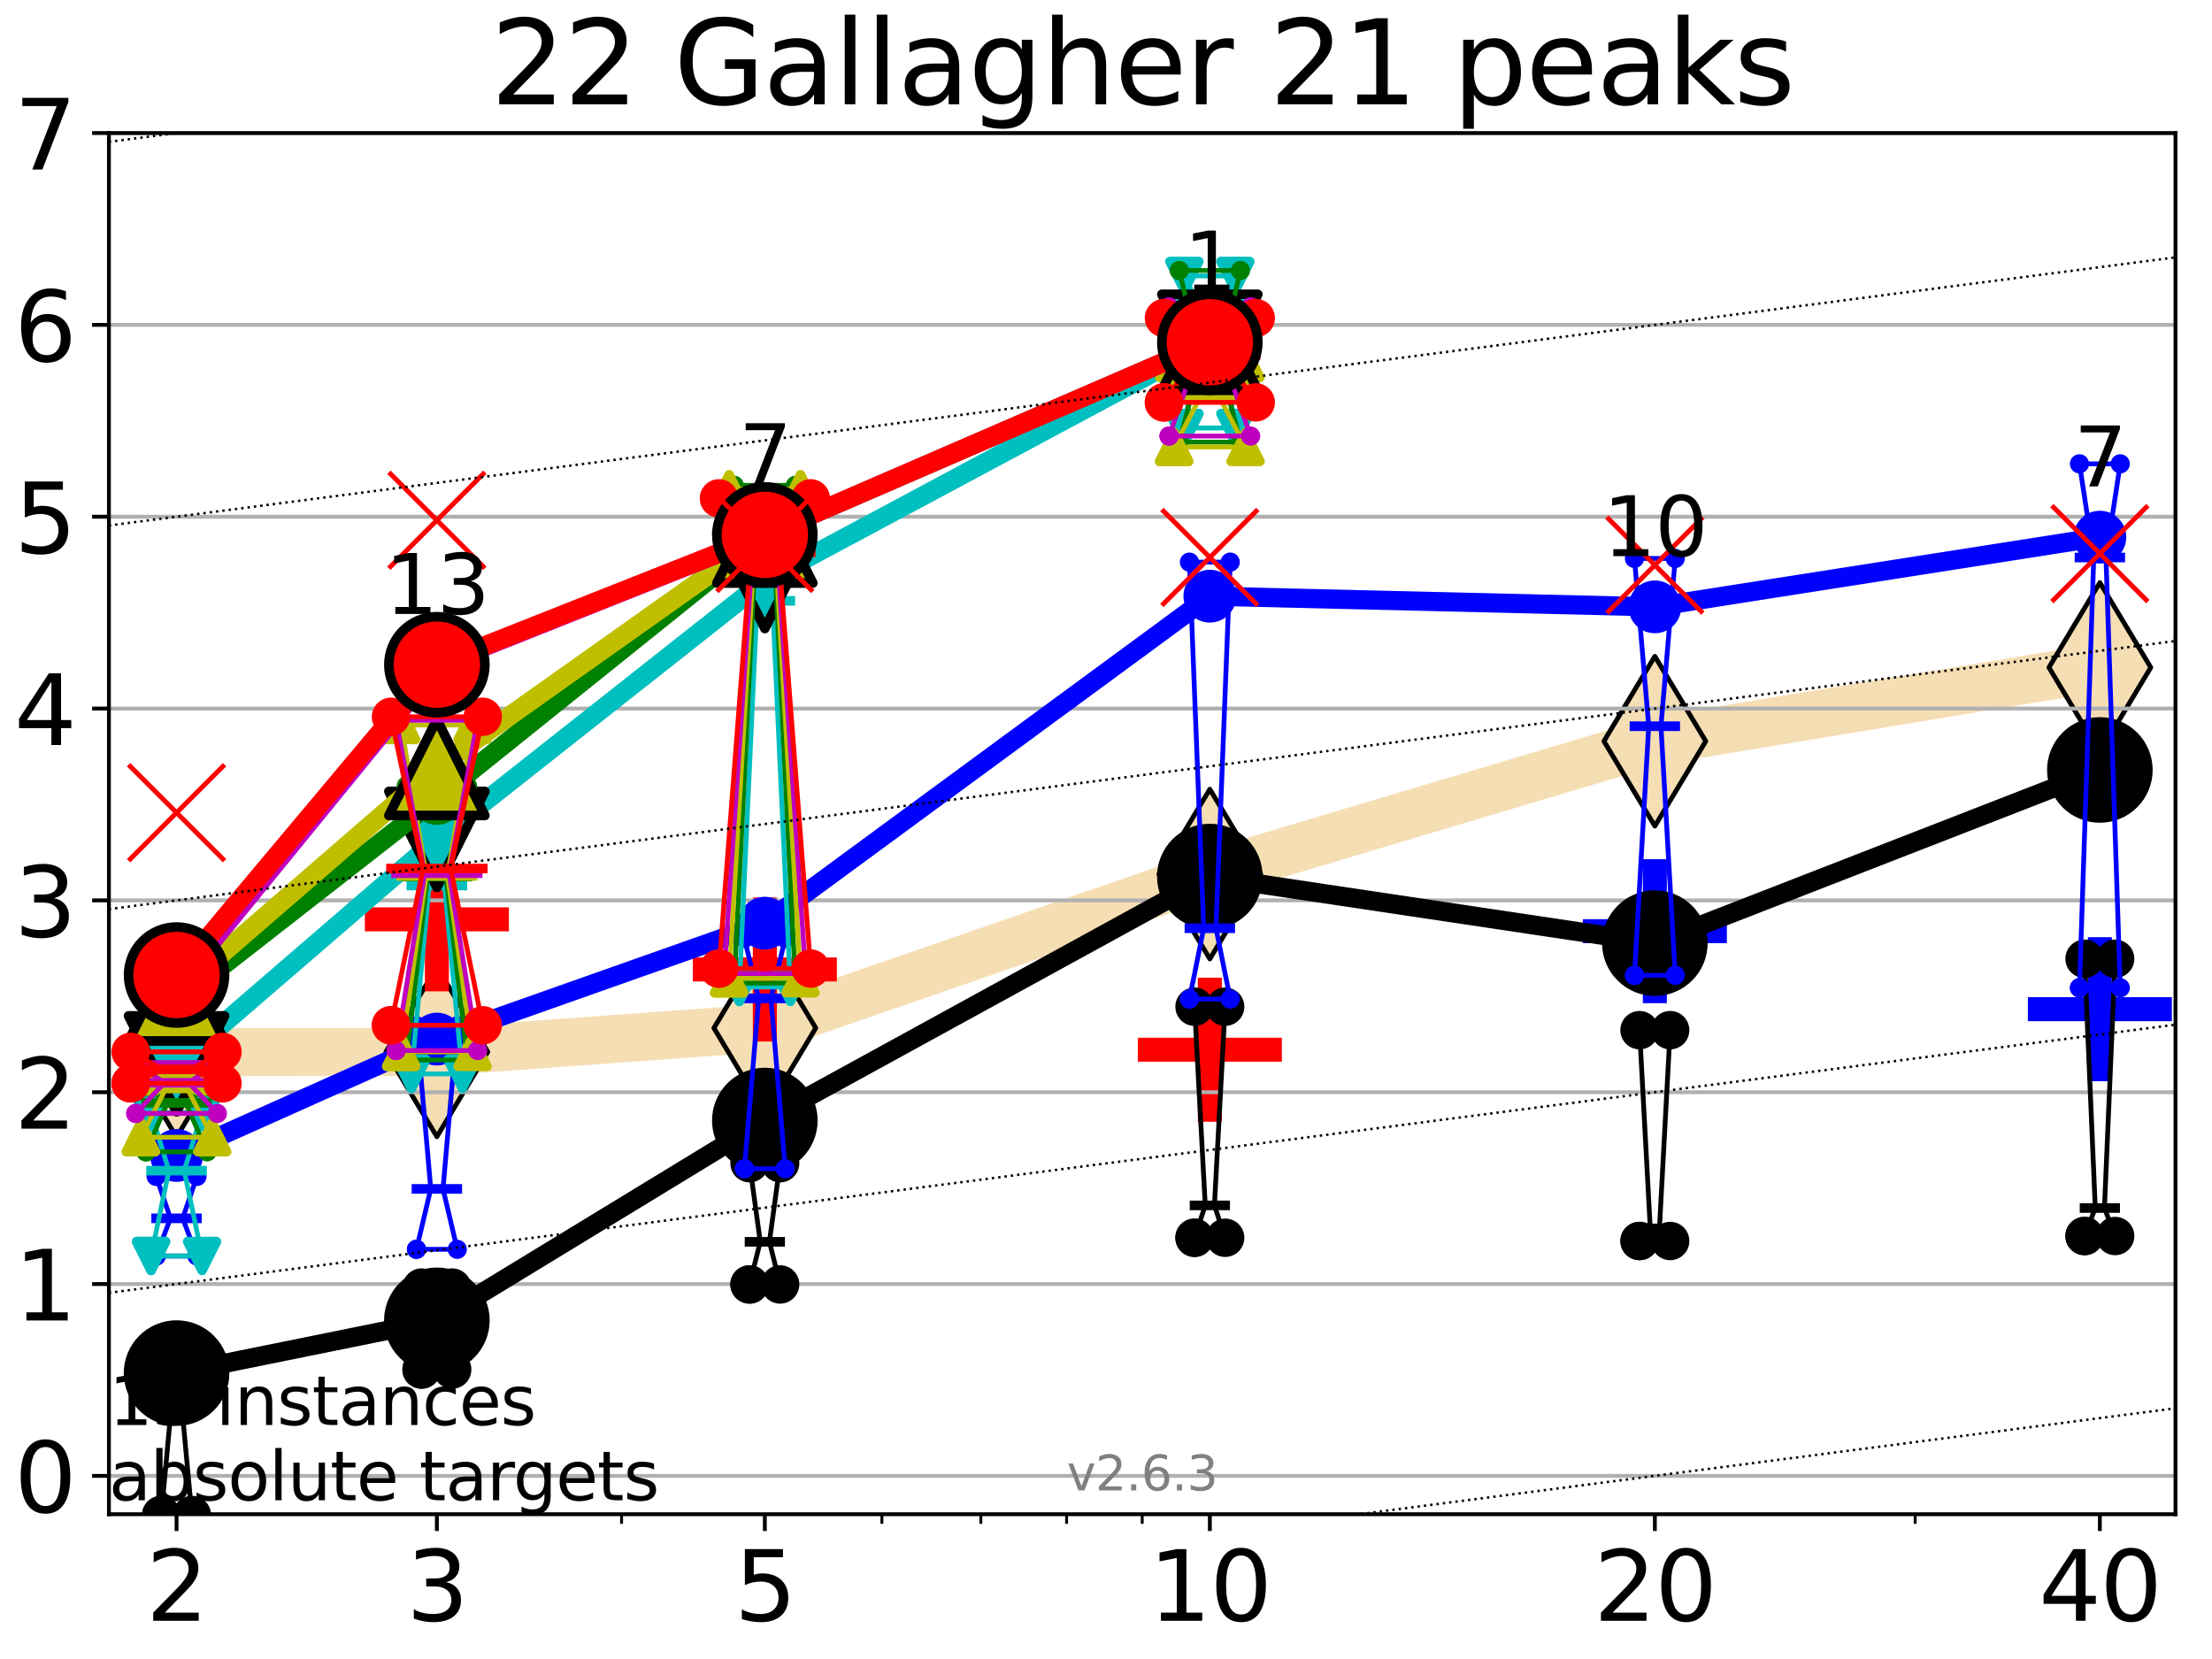 <?xml version="1.0" encoding="utf-8" standalone="no"?>
<!DOCTYPE svg PUBLIC "-//W3C//DTD SVG 1.1//EN"
  "http://www.w3.org/Graphics/SVG/1.1/DTD/svg11.dtd">
<svg xmlns:xlink="http://www.w3.org/1999/xlink" width="460.8pt" height="345.6pt" viewBox="0 0 460.8 345.6" xmlns="http://www.w3.org/2000/svg" version="1.1">
 <defs>
  <style type="text/css">*{stroke-linejoin: round; stroke-linecap: butt}</style>
 </defs>
 <g id="figure_1">
  <g id="patch_1">
   <path d="M 0 345.6 
L 460.8 345.6 
L 460.8 0 
L 0 0 
z
" style="fill: #ffffff"/>
  </g>
  <g id="axes_1">
   <g id="patch_2">
    <path d="M 22.69 315.44 
L 453.192 315.44 
L 453.192 27.72 
L 22.69 27.72 
z
" style="fill: #ffffff"/>
   </g>
   <g id="line2d_1">
    <path d="M 36.781 219.207 
L 91.009 219.117 
L 159.329 214.16 
L 252.032 182.084 
L 344.736 154.407 
L 437.439 139.048 
" clip-path="url(#p2226e2acf7)" style="fill: none; stroke: #f5deb3; stroke-width: 10; stroke-linecap: square"/>
    <defs>
     <path id="m0ba9c56611" d="M -0 17.678 
L 10.607 0 
L 0 -17.678 
L -10.607 -0 
z
" style="stroke: #000000; stroke-linejoin: miter"/>
    </defs>
    <g clip-path="url(#p2226e2acf7)">
     <use xlink:href="#m0ba9c56611" x="36.781" y="219.207" style="fill: #f5deb3; stroke: #000000; stroke-linejoin: miter"/>
     <use xlink:href="#m0ba9c56611" x="91.009" y="219.117" style="fill: #f5deb3; stroke: #000000; stroke-linejoin: miter"/>
     <use xlink:href="#m0ba9c56611" x="159.329" y="214.16" style="fill: #f5deb3; stroke: #000000; stroke-linejoin: miter"/>
     <use xlink:href="#m0ba9c56611" x="252.032" y="182.084" style="fill: #f5deb3; stroke: #000000; stroke-linejoin: miter"/>
     <use xlink:href="#m0ba9c56611" x="344.736" y="154.407" style="fill: #f5deb3; stroke: #000000; stroke-linejoin: miter"/>
     <use xlink:href="#m0ba9c56611" x="437.439" y="139.048" style="fill: #f5deb3; stroke: #000000; stroke-linejoin: miter"/>
    </g>
   </g>
   <g id="line2d_2">
    <defs>
     <path id="mcd21eac46d" d="M -15 0 
L 15 0 
M 0 15 
L 0 -15 
" style="stroke: #0000ff; stroke-width: 5"/>
    </defs>
    <g clip-path="url(#p2226e2acf7)">
     <use xlink:href="#mcd21eac46d" x="437.439" y="210.228" style="fill: #0000ff; stroke: #0000ff; stroke-width: 5"/>
    </g>
   </g>
   <g id="line2d_3">
    <defs>
     <path id="mb67bc091ec" d="M -15 0 
L 15 0 
M 0 15 
L 0 -15 
" style="stroke: #ff0000; stroke-width: 5"/>
    </defs>
    <g clip-path="url(#p2226e2acf7)">
     <use xlink:href="#mb67bc091ec" x="252.032" y="218.678" style="fill: #ff0000; stroke: #ff0000; stroke-width: 5"/>
    </g>
   </g>
   <g id="line2d_4">
    <g clip-path="url(#p2226e2acf7)">
     <use xlink:href="#mcd21eac46d" x="344.736" y="193.988" style="fill: #0000ff; stroke: #0000ff; stroke-width: 5"/>
    </g>
   </g>
   <g id="line2d_5">
    <g clip-path="url(#p2226e2acf7)">
     <use xlink:href="#mb67bc091ec" x="159.329" y="201.963" style="fill: #ff0000; stroke: #ff0000; stroke-width: 5"/>
    </g>
   </g>
   <g id="line2d_6">
    <g clip-path="url(#p2226e2acf7)">
     <use xlink:href="#mb67bc091ec" x="91.009" y="191.51" style="fill: #ff0000; stroke: #ff0000; stroke-width: 5"/>
    </g>
   </g>
   <g id="matplotlib.axis_1">
    <g id="xtick_1">
     <g id="line2d_7">
      <defs>
       <path id="m27a65235e3" d="M 0 0 
L 0 3.5 
" style="stroke: #000000; stroke-width: 0.8"/>
      </defs>
      <g>
       <use xlink:href="#m27a65235e3" x="36.781" y="315.44" style="stroke: #000000; stroke-width: 0.8"/>
      </g>
     </g>
     <g id="text_1">
      <!-- 2 -->
      <g transform="translate(30.419 337.637)scale(0.2 -0.2)">
       <defs>
        <path id="DejaVuSans-32" d="M 1228 531 
L 3431 531 
L 3431 0 
L 469 0 
L 469 531 
Q 828 903 1448 1529 
Q 2069 2156 2228 2338 
Q 2531 2678 2651 2914 
Q 2772 3150 2772 3378 
Q 2772 3750 2511 3984 
Q 2250 4219 1831 4219 
Q 1534 4219 1204 4116 
Q 875 4013 500 3803 
L 500 4441 
Q 881 4594 1212 4672 
Q 1544 4750 1819 4750 
Q 2544 4750 2975 4387 
Q 3406 4025 3406 3419 
Q 3406 3131 3298 2873 
Q 3191 2616 2906 2266 
Q 2828 2175 2409 1742 
Q 1991 1309 1228 531 
z
" transform="scale(0.016)"/>
       </defs>
       <use xlink:href="#DejaVuSans-32"/>
      </g>
     </g>
    </g>
    <g id="xtick_2">
     <g id="line2d_8">
      <g>
       <use xlink:href="#m27a65235e3" x="91.009" y="315.44" style="stroke: #000000; stroke-width: 0.8"/>
      </g>
     </g>
     <g id="text_2">
      <!-- 3 -->
      <g transform="translate(84.647 337.637)scale(0.2 -0.2)">
       <defs>
        <path id="DejaVuSans-33" d="M 2597 2516 
Q 3050 2419 3304 2112 
Q 3559 1806 3559 1356 
Q 3559 666 3084 287 
Q 2609 -91 1734 -91 
Q 1441 -91 1130 -33 
Q 819 25 488 141 
L 488 750 
Q 750 597 1062 519 
Q 1375 441 1716 441 
Q 2309 441 2620 675 
Q 2931 909 2931 1356 
Q 2931 1769 2642 2001 
Q 2353 2234 1838 2234 
L 1294 2234 
L 1294 2753 
L 1863 2753 
Q 2328 2753 2575 2939 
Q 2822 3125 2822 3475 
Q 2822 3834 2567 4026 
Q 2313 4219 1838 4219 
Q 1578 4219 1281 4162 
Q 984 4106 628 3988 
L 628 4550 
Q 988 4650 1302 4700 
Q 1616 4750 1894 4750 
Q 2613 4750 3031 4423 
Q 3450 4097 3450 3541 
Q 3450 3153 3228 2886 
Q 3006 2619 2597 2516 
z
" transform="scale(0.016)"/>
       </defs>
       <use xlink:href="#DejaVuSans-33"/>
      </g>
     </g>
    </g>
    <g id="xtick_3">
     <g id="line2d_9">
      <g>
       <use xlink:href="#m27a65235e3" x="159.329" y="315.44" style="stroke: #000000; stroke-width: 0.8"/>
      </g>
     </g>
     <g id="text_3">
      <!-- 5 -->
      <g transform="translate(152.966 337.637)scale(0.2 -0.2)">
       <defs>
        <path id="DejaVuSans-35" d="M 691 4666 
L 3169 4666 
L 3169 4134 
L 1269 4134 
L 1269 2991 
Q 1406 3038 1543 3061 
Q 1681 3084 1819 3084 
Q 2600 3084 3056 2656 
Q 3513 2228 3513 1497 
Q 3513 744 3044 326 
Q 2575 -91 1722 -91 
Q 1428 -91 1123 -41 
Q 819 9 494 109 
L 494 744 
Q 775 591 1075 516 
Q 1375 441 1709 441 
Q 2250 441 2565 725 
Q 2881 1009 2881 1497 
Q 2881 1984 2565 2268 
Q 2250 2553 1709 2553 
Q 1456 2553 1204 2497 
Q 953 2441 691 2322 
L 691 4666 
z
" transform="scale(0.016)"/>
       </defs>
       <use xlink:href="#DejaVuSans-35"/>
      </g>
     </g>
    </g>
    <g id="xtick_4">
     <g id="line2d_10">
      <g>
       <use xlink:href="#m27a65235e3" x="252.032" y="315.44" style="stroke: #000000; stroke-width: 0.8"/>
      </g>
     </g>
     <g id="text_4">
      <!-- 10 -->
      <g transform="translate(239.307 337.637)scale(0.2 -0.2)">
       <defs>
        <path id="DejaVuSans-31" d="M 794 531 
L 1825 531 
L 1825 4091 
L 703 3866 
L 703 4441 
L 1819 4666 
L 2450 4666 
L 2450 531 
L 3481 531 
L 3481 0 
L 794 0 
L 794 531 
z
" transform="scale(0.016)"/>
        <path id="DejaVuSans-30" d="M 2034 4250 
Q 1547 4250 1301 3770 
Q 1056 3291 1056 2328 
Q 1056 1369 1301 889 
Q 1547 409 2034 409 
Q 2525 409 2770 889 
Q 3016 1369 3016 2328 
Q 3016 3291 2770 3770 
Q 2525 4250 2034 4250 
z
M 2034 4750 
Q 2819 4750 3233 4129 
Q 3647 3509 3647 2328 
Q 3647 1150 3233 529 
Q 2819 -91 2034 -91 
Q 1250 -91 836 529 
Q 422 1150 422 2328 
Q 422 3509 836 4129 
Q 1250 4750 2034 4750 
z
" transform="scale(0.016)"/>
       </defs>
       <use xlink:href="#DejaVuSans-31"/>
       <use xlink:href="#DejaVuSans-30" x="63.623"/>
      </g>
     </g>
    </g>
    <g id="xtick_5">
     <g id="line2d_11">
      <g>
       <use xlink:href="#m27a65235e3" x="344.736" y="315.44" style="stroke: #000000; stroke-width: 0.8"/>
      </g>
     </g>
     <g id="text_5">
      <!-- 20 -->
      <g transform="translate(332.011 337.637)scale(0.2 -0.2)">
       <use xlink:href="#DejaVuSans-32"/>
       <use xlink:href="#DejaVuSans-30" x="63.623"/>
      </g>
     </g>
    </g>
    <g id="xtick_6">
     <g id="line2d_12">
      <g>
       <use xlink:href="#m27a65235e3" x="437.439" y="315.44" style="stroke: #000000; stroke-width: 0.8"/>
      </g>
     </g>
     <g id="text_6">
      <!-- 40 -->
      <g transform="translate(424.714 337.637)scale(0.2 -0.2)">
       <defs>
        <path id="DejaVuSans-34" d="M 2419 4116 
L 825 1625 
L 2419 1625 
L 2419 4116 
z
M 2253 4666 
L 3047 4666 
L 3047 1625 
L 3713 1625 
L 3713 1100 
L 3047 1100 
L 3047 0 
L 2419 0 
L 2419 1100 
L 313 1100 
L 313 1709 
L 2253 4666 
z
" transform="scale(0.016)"/>
       </defs>
       <use xlink:href="#DejaVuSans-34"/>
       <use xlink:href="#DejaVuSans-30" x="63.623"/>
      </g>
     </g>
    </g>
    <g id="xtick_7">
     <g id="line2d_13">
      <defs>
       <path id="m1f99030e3e" d="M 0 0 
L 0 2 
" style="stroke: #000000; stroke-width: 0.6"/>
      </defs>
      <g>
       <use xlink:href="#m1f99030e3e" x="129.485" y="315.44" style="stroke: #000000; stroke-width: 0.6"/>
      </g>
     </g>
    </g>
    <g id="xtick_8">
     <g id="line2d_14">
      <g>
       <use xlink:href="#m1f99030e3e" x="183.713" y="315.44" style="stroke: #000000; stroke-width: 0.6"/>
      </g>
     </g>
    </g>
    <g id="xtick_9">
     <g id="line2d_15">
      <g>
       <use xlink:href="#m1f99030e3e" x="204.329" y="315.44" style="stroke: #000000; stroke-width: 0.6"/>
      </g>
     </g>
    </g>
    <g id="xtick_10">
     <g id="line2d_16">
      <g>
       <use xlink:href="#m1f99030e3e" x="222.188" y="315.44" style="stroke: #000000; stroke-width: 0.6"/>
      </g>
     </g>
    </g>
    <g id="xtick_11">
     <g id="line2d_17">
      <g>
       <use xlink:href="#m1f99030e3e" x="237.941" y="315.44" style="stroke: #000000; stroke-width: 0.6"/>
      </g>
     </g>
    </g>
    <g id="xtick_12">
     <g id="line2d_18">
      <g>
       <use xlink:href="#m1f99030e3e" x="398.964" y="315.44" style="stroke: #000000; stroke-width: 0.6"/>
      </g>
     </g>
    </g>
   </g>
   <g id="matplotlib.axis_2">
    <g id="ytick_1">
     <g id="line2d_19">
      <path d="M 22.69 307.448 
L 453.192 307.448 
" clip-path="url(#p2226e2acf7)" style="fill: none; stroke: #b0b0b0; stroke-width: 0.8; stroke-linecap: square"/>
     </g>
     <g id="line2d_20">
      <defs>
       <path id="m3bba822081" d="M 0 0 
L -3.5 0 
" style="stroke: #000000; stroke-width: 0.8"/>
      </defs>
      <g>
       <use xlink:href="#m3bba822081" x="22.69" y="307.448" style="stroke: #000000; stroke-width: 0.8"/>
      </g>
     </g>
     <g id="text_7">
      <!-- 0 -->
      <g transform="translate(2.965 315.046)scale(0.2 -0.2)">
       <use xlink:href="#DejaVuSans-30"/>
      </g>
     </g>
    </g>
    <g id="ytick_2">
     <g id="line2d_21">
      <path d="M 22.69 267.487 
L 453.192 267.487 
" clip-path="url(#p2226e2acf7)" style="fill: none; stroke: #b0b0b0; stroke-width: 0.8; stroke-linecap: square"/>
     </g>
     <g id="line2d_22">
      <g>
       <use xlink:href="#m3bba822081" x="22.69" y="267.487" style="stroke: #000000; stroke-width: 0.8"/>
      </g>
     </g>
     <g id="text_8">
      <!-- 1 -->
      <g transform="translate(2.965 275.085)scale(0.2 -0.2)">
       <use xlink:href="#DejaVuSans-31"/>
      </g>
     </g>
    </g>
    <g id="ytick_3">
     <g id="line2d_23">
      <path d="M 22.69 227.526 
L 453.192 227.526 
" clip-path="url(#p2226e2acf7)" style="fill: none; stroke: #b0b0b0; stroke-width: 0.8; stroke-linecap: square"/>
     </g>
     <g id="line2d_24">
      <g>
       <use xlink:href="#m3bba822081" x="22.69" y="227.526" style="stroke: #000000; stroke-width: 0.8"/>
      </g>
     </g>
     <g id="text_9">
      <!-- 2 -->
      <g transform="translate(2.965 235.124)scale(0.2 -0.2)">
       <use xlink:href="#DejaVuSans-32"/>
      </g>
     </g>
    </g>
    <g id="ytick_4">
     <g id="line2d_25">
      <path d="M 22.69 187.564 
L 453.192 187.564 
" clip-path="url(#p2226e2acf7)" style="fill: none; stroke: #b0b0b0; stroke-width: 0.8; stroke-linecap: square"/>
     </g>
     <g id="line2d_26">
      <g>
       <use xlink:href="#m3bba822081" x="22.69" y="187.564" style="stroke: #000000; stroke-width: 0.8"/>
      </g>
     </g>
     <g id="text_10">
      <!-- 3 -->
      <g transform="translate(2.965 195.163)scale(0.2 -0.2)">
       <use xlink:href="#DejaVuSans-33"/>
      </g>
     </g>
    </g>
    <g id="ytick_5">
     <g id="line2d_27">
      <path d="M 22.69 147.603 
L 453.192 147.603 
" clip-path="url(#p2226e2acf7)" style="fill: none; stroke: #b0b0b0; stroke-width: 0.8; stroke-linecap: square"/>
     </g>
     <g id="line2d_28">
      <g>
       <use xlink:href="#m3bba822081" x="22.69" y="147.603" style="stroke: #000000; stroke-width: 0.8"/>
      </g>
     </g>
     <g id="text_11">
      <!-- 4 -->
      <g transform="translate(2.965 155.202)scale(0.2 -0.2)">
       <use xlink:href="#DejaVuSans-34"/>
      </g>
     </g>
    </g>
    <g id="ytick_6">
     <g id="line2d_29">
      <path d="M 22.69 107.642 
L 453.192 107.642 
" clip-path="url(#p2226e2acf7)" style="fill: none; stroke: #b0b0b0; stroke-width: 0.8; stroke-linecap: square"/>
     </g>
     <g id="line2d_30">
      <g>
       <use xlink:href="#m3bba822081" x="22.69" y="107.642" style="stroke: #000000; stroke-width: 0.8"/>
      </g>
     </g>
     <g id="text_12">
      <!-- 5 -->
      <g transform="translate(2.965 115.241)scale(0.2 -0.2)">
       <use xlink:href="#DejaVuSans-35"/>
      </g>
     </g>
    </g>
    <g id="ytick_7">
     <g id="line2d_31">
      <path d="M 22.69 67.681 
L 453.192 67.681 
" clip-path="url(#p2226e2acf7)" style="fill: none; stroke: #b0b0b0; stroke-width: 0.8; stroke-linecap: square"/>
     </g>
     <g id="line2d_32">
      <g>
       <use xlink:href="#m3bba822081" x="22.69" y="67.681" style="stroke: #000000; stroke-width: 0.8"/>
      </g>
     </g>
     <g id="text_13">
      <!-- 6 -->
      <g transform="translate(2.965 75.28)scale(0.2 -0.2)">
       <defs>
        <path id="DejaVuSans-36" d="M 2113 2584 
Q 1688 2584 1439 2293 
Q 1191 2003 1191 1497 
Q 1191 994 1439 701 
Q 1688 409 2113 409 
Q 2538 409 2786 701 
Q 3034 994 3034 1497 
Q 3034 2003 2786 2293 
Q 2538 2584 2113 2584 
z
M 3366 4563 
L 3366 3988 
Q 3128 4100 2886 4159 
Q 2644 4219 2406 4219 
Q 1781 4219 1451 3797 
Q 1122 3375 1075 2522 
Q 1259 2794 1537 2939 
Q 1816 3084 2150 3084 
Q 2853 3084 3261 2657 
Q 3669 2231 3669 1497 
Q 3669 778 3244 343 
Q 2819 -91 2113 -91 
Q 1303 -91 875 529 
Q 447 1150 447 2328 
Q 447 3434 972 4092 
Q 1497 4750 2381 4750 
Q 2619 4750 2861 4703 
Q 3103 4656 3366 4563 
z
" transform="scale(0.016)"/>
       </defs>
       <use xlink:href="#DejaVuSans-36"/>
      </g>
     </g>
    </g>
    <g id="ytick_8">
     <g id="line2d_33">
      <path d="M 22.69 27.72 
L 453.192 27.72 
" clip-path="url(#p2226e2acf7)" style="fill: none; stroke: #b0b0b0; stroke-width: 0.8; stroke-linecap: square"/>
     </g>
     <g id="line2d_34">
      <g>
       <use xlink:href="#m3bba822081" x="22.69" y="27.72" style="stroke: #000000; stroke-width: 0.8"/>
      </g>
     </g>
     <g id="text_14">
      <!-- 7 -->
      <g transform="translate(2.965 35.318)scale(0.2 -0.2)">
       <defs>
        <path id="DejaVuSans-37" d="M 525 4666 
L 3525 4666 
L 3525 4397 
L 1831 0 
L 1172 0 
L 2766 4134 
L 525 4134 
L 525 4666 
z
" transform="scale(0.016)"/>
       </defs>
       <use xlink:href="#DejaVuSans-37"/>
      </g>
     </g>
    </g>
   </g>
   <g id="line2d_35">
    <path d="M 33.594 315.605 
L 35.825 291.546 
L 33.594 279.956 
L 39.968 279.956 
L 37.737 291.546 
L 39.968 315.605 
L 33.594 315.605 
" clip-path="url(#p2226e2acf7)" style="fill: none; stroke: #000000; stroke-linecap: square"/>
   </g>
   <g id="line2d_36">
    <path d="M 33.594 315.605 
L 39.968 315.605 
L 39.968 279.956 
L 33.594 279.956 
L 33.594 315.605 
" clip-path="url(#p2226e2acf7)" style="fill: none"/>
    <defs>
     <path id="m773fc49564" d="M 0 3 
C 0.796 3 1.559 2.684 2.121 2.121 
C 2.684 1.559 3 0.796 3 0 
C 3 -0.796 2.684 -1.559 2.121 -2.121 
C 1.559 -2.684 0.796 -3 0 -3 
C -0.796 -3 -1.559 -2.684 -2.121 -2.121 
C -2.684 -1.559 -3 -0.796 -3 0 
C -3 0.796 -2.684 1.559 -2.121 2.121 
C -1.559 2.684 -0.796 3 0 3 
z
" style="stroke: #000000; stroke-width: 2"/>
    </defs>
    <g clip-path="url(#p2226e2acf7)">
     <use xlink:href="#m773fc49564" x="33.594" y="315.605" style="stroke: #000000; stroke-width: 2"/>
     <use xlink:href="#m773fc49564" x="39.968" y="315.605" style="stroke: #000000; stroke-width: 2"/>
     <use xlink:href="#m773fc49564" x="39.968" y="279.956" style="stroke: #000000; stroke-width: 2"/>
     <use xlink:href="#m773fc49564" x="33.594" y="279.956" style="stroke: #000000; stroke-width: 2"/>
     <use xlink:href="#m773fc49564" x="33.594" y="315.605" style="stroke: #000000; stroke-width: 2"/>
    </g>
   </g>
   <g id="line2d_37">
    <path d="M 33.594 291.546 
L 39.968 291.546 
" clip-path="url(#p2226e2acf7)" style="fill: none; stroke: #000000; stroke-width: 2; stroke-linecap: square"/>
   </g>
   <g id="line2d_38">
    <path d="M 87.823 285.298 
L 90.053 277.344 
L 87.823 268.225 
L 94.196 268.225 
L 91.965 277.344 
L 94.196 285.298 
L 87.823 285.298 
" clip-path="url(#p2226e2acf7)" style="fill: none; stroke: #000000; stroke-linecap: square"/>
   </g>
   <g id="line2d_39">
    <path d="M 87.823 285.298 
L 94.196 285.298 
L 94.196 268.225 
L 87.823 268.225 
L 87.823 285.298 
" clip-path="url(#p2226e2acf7)" style="fill: none"/>
    <g clip-path="url(#p2226e2acf7)">
     <use xlink:href="#m773fc49564" x="87.823" y="285.298" style="stroke: #000000; stroke-width: 2"/>
     <use xlink:href="#m773fc49564" x="94.196" y="285.298" style="stroke: #000000; stroke-width: 2"/>
     <use xlink:href="#m773fc49564" x="94.196" y="268.225" style="stroke: #000000; stroke-width: 2"/>
     <use xlink:href="#m773fc49564" x="87.823" y="268.225" style="stroke: #000000; stroke-width: 2"/>
     <use xlink:href="#m773fc49564" x="87.823" y="285.298" style="stroke: #000000; stroke-width: 2"/>
    </g>
   </g>
   <g id="line2d_40">
    <path d="M 87.823 277.344 
L 94.196 277.344 
" clip-path="url(#p2226e2acf7)" style="fill: none; stroke: #000000; stroke-width: 2; stroke-linecap: square"/>
   </g>
   <g id="line2d_41">
    <path d="M 156.142 267.574 
L 158.373 258.691 
L 156.142 242.314 
L 162.515 242.314 
L 160.285 258.691 
L 162.515 267.574 
L 156.142 267.574 
" clip-path="url(#p2226e2acf7)" style="fill: none; stroke: #000000; stroke-linecap: square"/>
   </g>
   <g id="line2d_42">
    <path d="M 156.142 267.574 
L 162.515 267.574 
L 162.515 242.314 
L 156.142 242.314 
L 156.142 267.574 
" clip-path="url(#p2226e2acf7)" style="fill: none"/>
    <g clip-path="url(#p2226e2acf7)">
     <use xlink:href="#m773fc49564" x="156.142" y="267.574" style="stroke: #000000; stroke-width: 2"/>
     <use xlink:href="#m773fc49564" x="162.515" y="267.574" style="stroke: #000000; stroke-width: 2"/>
     <use xlink:href="#m773fc49564" x="162.515" y="242.314" style="stroke: #000000; stroke-width: 2"/>
     <use xlink:href="#m773fc49564" x="156.142" y="242.314" style="stroke: #000000; stroke-width: 2"/>
     <use xlink:href="#m773fc49564" x="156.142" y="267.574" style="stroke: #000000; stroke-width: 2"/>
    </g>
   </g>
   <g id="line2d_43">
    <path d="M 156.142 258.691 
L 162.515 258.691 
" clip-path="url(#p2226e2acf7)" style="fill: none; stroke: #000000; stroke-width: 2; stroke-linecap: square"/>
   </g>
   <g id="line2d_44">
    <path d="M 248.845 257.849 
L 251.076 251.105 
L 248.845 209.717 
L 255.219 209.717 
L 252.988 251.105 
L 255.219 257.849 
L 248.845 257.849 
" clip-path="url(#p2226e2acf7)" style="fill: none; stroke: #000000; stroke-linecap: square"/>
   </g>
   <g id="line2d_45">
    <path d="M 248.845 257.849 
L 255.219 257.849 
L 255.219 209.717 
L 248.845 209.717 
L 248.845 257.849 
" clip-path="url(#p2226e2acf7)" style="fill: none"/>
    <g clip-path="url(#p2226e2acf7)">
     <use xlink:href="#m773fc49564" x="248.845" y="257.849" style="stroke: #000000; stroke-width: 2"/>
     <use xlink:href="#m773fc49564" x="255.219" y="257.849" style="stroke: #000000; stroke-width: 2"/>
     <use xlink:href="#m773fc49564" x="255.219" y="209.717" style="stroke: #000000; stroke-width: 2"/>
     <use xlink:href="#m773fc49564" x="248.845" y="209.717" style="stroke: #000000; stroke-width: 2"/>
     <use xlink:href="#m773fc49564" x="248.845" y="257.849" style="stroke: #000000; stroke-width: 2"/>
    </g>
   </g>
   <g id="line2d_46">
    <path d="M 248.845 251.105 
L 255.219 251.105 
" clip-path="url(#p2226e2acf7)" style="fill: none; stroke: #000000; stroke-width: 2; stroke-linecap: square"/>
   </g>
   <g id="line2d_47">
    <path d="M 341.549 258.522 
L 343.78 255.897 
L 341.549 214.601 
L 347.923 214.601 
L 345.692 255.897 
L 347.923 258.522 
L 341.549 258.522 
" clip-path="url(#p2226e2acf7)" style="fill: none; stroke: #000000; stroke-linecap: square"/>
   </g>
   <g id="line2d_48">
    <path d="M 341.549 258.522 
L 347.923 258.522 
L 347.923 214.601 
L 341.549 214.601 
L 341.549 258.522 
" clip-path="url(#p2226e2acf7)" style="fill: none"/>
    <g clip-path="url(#p2226e2acf7)">
     <use xlink:href="#m773fc49564" x="341.549" y="258.522" style="stroke: #000000; stroke-width: 2"/>
     <use xlink:href="#m773fc49564" x="347.923" y="258.522" style="stroke: #000000; stroke-width: 2"/>
     <use xlink:href="#m773fc49564" x="347.923" y="214.601" style="stroke: #000000; stroke-width: 2"/>
     <use xlink:href="#m773fc49564" x="341.549" y="214.601" style="stroke: #000000; stroke-width: 2"/>
     <use xlink:href="#m773fc49564" x="341.549" y="258.522" style="stroke: #000000; stroke-width: 2"/>
    </g>
   </g>
   <g id="line2d_49">
    <path d="M 341.549 255.897 
L 347.923 255.897 
" clip-path="url(#p2226e2acf7)" style="fill: none; stroke: #000000; stroke-width: 2; stroke-linecap: square"/>
   </g>
   <g id="line2d_50">
    <path d="M 434.253 257.486 
L 436.483 251.654 
L 434.253 199.727 
L 440.626 199.727 
L 438.395 251.654 
L 440.626 257.486 
L 434.253 257.486 
" clip-path="url(#p2226e2acf7)" style="fill: none; stroke: #000000; stroke-linecap: square"/>
   </g>
   <g id="line2d_51">
    <path d="M 434.253 257.486 
L 440.626 257.486 
L 440.626 199.727 
L 434.253 199.727 
L 434.253 257.486 
" clip-path="url(#p2226e2acf7)" style="fill: none"/>
    <g clip-path="url(#p2226e2acf7)">
     <use xlink:href="#m773fc49564" x="434.253" y="257.486" style="stroke: #000000; stroke-width: 2"/>
     <use xlink:href="#m773fc49564" x="440.626" y="257.486" style="stroke: #000000; stroke-width: 2"/>
     <use xlink:href="#m773fc49564" x="440.626" y="199.727" style="stroke: #000000; stroke-width: 2"/>
     <use xlink:href="#m773fc49564" x="434.253" y="199.727" style="stroke: #000000; stroke-width: 2"/>
     <use xlink:href="#m773fc49564" x="434.253" y="257.486" style="stroke: #000000; stroke-width: 2"/>
    </g>
   </g>
   <g id="line2d_52">
    <path d="M 434.253 251.654 
L 440.626 251.654 
" clip-path="url(#p2226e2acf7)" style="fill: none; stroke: #000000; stroke-width: 2; stroke-linecap: square"/>
   </g>
   <g id="line2d_53">
    <path d="M 36.781 286.04 
L 91.009 275.052 
" clip-path="url(#p2226e2acf7)" style="fill: none; stroke: #000000; stroke-width: 4; stroke-linecap: square"/>
   </g>
   <g id="line2d_54">
    <path d="M 91.009 275.052 
L 159.329 233.424 
" clip-path="url(#p2226e2acf7)" style="fill: none; stroke: #000000; stroke-width: 4; stroke-linecap: square"/>
   </g>
   <g id="line2d_55">
    <path d="M 159.329 233.424 
L 252.032 182.603 
" clip-path="url(#p2226e2acf7)" style="fill: none; stroke: #000000; stroke-width: 4; stroke-linecap: square"/>
   </g>
   <g id="line2d_56">
    <path d="M 252.032 182.603 
L 344.736 196.471 
" clip-path="url(#p2226e2acf7)" style="fill: none; stroke: #000000; stroke-width: 4; stroke-linecap: square"/>
   </g>
   <g id="line2d_57">
    <path d="M 344.736 196.471 
L 437.439 160.394 
" clip-path="url(#p2226e2acf7)" style="fill: none; stroke: #000000; stroke-width: 4; stroke-linecap: square"/>
   </g>
   <g id="line2d_58">
    <path d="M 36.781 286.04 
L 91.009 275.052 
L 159.329 233.424 
L 252.032 182.603 
L 344.736 196.471 
L 437.439 160.394 
" clip-path="url(#p2226e2acf7)" style="fill: none"/>
    <defs>
     <path id="m49da567825" d="M 0 10 
C 2.652 10 5.196 8.946 7.071 7.071 
C 8.946 5.196 10 2.652 10 0 
C 10 -2.652 8.946 -5.196 7.071 -7.071 
C 5.196 -8.946 2.652 -10 0 -10 
C -2.652 -10 -5.196 -8.946 -7.071 -7.071 
C -8.946 -5.196 -10 -2.652 -10 0 
C -10 2.652 -8.946 5.196 -7.071 7.071 
C -5.196 8.946 -2.652 10 0 10 
z
" style="stroke: #000000; stroke-width: 2"/>
    </defs>
    <g clip-path="url(#p2226e2acf7)">
     <use xlink:href="#m49da567825" x="36.781" y="286.04" style="stroke: #000000; stroke-width: 2"/>
     <use xlink:href="#m49da567825" x="91.009" y="275.052" style="stroke: #000000; stroke-width: 2"/>
     <use xlink:href="#m49da567825" x="159.329" y="233.424" style="stroke: #000000; stroke-width: 2"/>
     <use xlink:href="#m49da567825" x="252.032" y="182.603" style="stroke: #000000; stroke-width: 2"/>
     <use xlink:href="#m49da567825" x="344.736" y="196.471" style="stroke: #000000; stroke-width: 2"/>
     <use xlink:href="#m49da567825" x="437.439" y="160.394" style="stroke: #000000; stroke-width: 2"/>
    </g>
   </g>
   <g id="line2d_59">
    <path d="M 32.532 261.647 
L 35.507 253.803 
L 32.532 245.076 
L 41.03 245.076 
L 38.056 253.803 
L 41.03 261.647 
L 32.532 261.647 
" clip-path="url(#p2226e2acf7)" style="fill: none; stroke: #0000ff; stroke-linecap: square"/>
   </g>
   <g id="line2d_60">
    <path d="M 32.532 261.647 
L 41.03 261.647 
L 41.03 245.076 
L 32.532 245.076 
L 32.532 261.647 
" clip-path="url(#p2226e2acf7)" style="fill: none"/>
    <defs>
     <path id="m10c3c1c290" d="M 0 1.5 
C 0.398 1.5 0.779 1.342 1.061 1.061 
C 1.342 0.779 1.5 0.398 1.5 0 
C 1.5 -0.398 1.342 -0.779 1.061 -1.061 
C 0.779 -1.342 0.398 -1.5 0 -1.5 
C -0.398 -1.5 -0.779 -1.342 -1.061 -1.061 
C -1.342 -0.779 -1.5 -0.398 -1.5 0 
C -1.5 0.398 -1.342 0.779 -1.061 1.061 
C -0.779 1.342 -0.398 1.5 0 1.5 
z
" style="stroke: #0000ff"/>
    </defs>
    <g clip-path="url(#p2226e2acf7)">
     <use xlink:href="#m10c3c1c290" x="32.532" y="261.647" style="fill: #0000ff; stroke: #0000ff"/>
     <use xlink:href="#m10c3c1c290" x="41.03" y="261.647" style="fill: #0000ff; stroke: #0000ff"/>
     <use xlink:href="#m10c3c1c290" x="41.03" y="245.076" style="fill: #0000ff; stroke: #0000ff"/>
     <use xlink:href="#m10c3c1c290" x="32.532" y="245.076" style="fill: #0000ff; stroke: #0000ff"/>
     <use xlink:href="#m10c3c1c290" x="32.532" y="261.647" style="fill: #0000ff; stroke: #0000ff"/>
    </g>
   </g>
   <g id="line2d_61">
    <path d="M 32.532 253.803 
L 41.03 253.803 
" clip-path="url(#p2226e2acf7)" style="fill: none; stroke: #0000ff; stroke-width: 2; stroke-linecap: square"/>
   </g>
   <g id="line2d_62">
    <path d="M 86.76 260.258 
L 89.735 247.666 
L 86.76 213.691 
L 95.258 213.691 
L 92.284 247.666 
L 95.258 260.258 
L 86.76 260.258 
" clip-path="url(#p2226e2acf7)" style="fill: none; stroke: #0000ff; stroke-linecap: square"/>
   </g>
   <g id="line2d_63">
    <path d="M 86.76 260.258 
L 95.258 260.258 
L 95.258 213.691 
L 86.76 213.691 
L 86.76 260.258 
" clip-path="url(#p2226e2acf7)" style="fill: none"/>
    <g clip-path="url(#p2226e2acf7)">
     <use xlink:href="#m10c3c1c290" x="86.76" y="260.258" style="fill: #0000ff; stroke: #0000ff"/>
     <use xlink:href="#m10c3c1c290" x="95.258" y="260.258" style="fill: #0000ff; stroke: #0000ff"/>
     <use xlink:href="#m10c3c1c290" x="95.258" y="213.691" style="fill: #0000ff; stroke: #0000ff"/>
     <use xlink:href="#m10c3c1c290" x="86.76" y="213.691" style="fill: #0000ff; stroke: #0000ff"/>
     <use xlink:href="#m10c3c1c290" x="86.76" y="260.258" style="fill: #0000ff; stroke: #0000ff"/>
    </g>
   </g>
   <g id="line2d_64">
    <path d="M 86.76 247.666 
L 95.258 247.666 
" clip-path="url(#p2226e2acf7)" style="fill: none; stroke: #0000ff; stroke-width: 2; stroke-linecap: square"/>
   </g>
   <g id="line2d_65">
    <path d="M 155.08 243.471 
L 158.054 207.98 
L 155.08 195.479 
L 163.578 195.479 
L 160.603 207.98 
L 163.578 243.471 
L 155.08 243.471 
" clip-path="url(#p2226e2acf7)" style="fill: none; stroke: #0000ff; stroke-linecap: square"/>
   </g>
   <g id="line2d_66">
    <path d="M 155.08 243.471 
L 163.578 243.471 
L 163.578 195.479 
L 155.08 195.479 
L 155.08 243.471 
" clip-path="url(#p2226e2acf7)" style="fill: none"/>
    <g clip-path="url(#p2226e2acf7)">
     <use xlink:href="#m10c3c1c290" x="155.08" y="243.471" style="fill: #0000ff; stroke: #0000ff"/>
     <use xlink:href="#m10c3c1c290" x="163.578" y="243.471" style="fill: #0000ff; stroke: #0000ff"/>
     <use xlink:href="#m10c3c1c290" x="163.578" y="195.479" style="fill: #0000ff; stroke: #0000ff"/>
     <use xlink:href="#m10c3c1c290" x="155.08" y="195.479" style="fill: #0000ff; stroke: #0000ff"/>
     <use xlink:href="#m10c3c1c290" x="155.08" y="243.471" style="fill: #0000ff; stroke: #0000ff"/>
    </g>
   </g>
   <g id="line2d_67">
    <path d="M 155.08 207.98 
L 163.578 207.98 
" clip-path="url(#p2226e2acf7)" style="fill: none; stroke: #0000ff; stroke-width: 2; stroke-linecap: square"/>
   </g>
   <g id="line2d_68">
    <path d="M 247.783 208.116 
L 250.758 193.374 
L 247.783 117.101 
L 256.281 117.101 
L 253.307 193.374 
L 256.281 208.116 
L 247.783 208.116 
" clip-path="url(#p2226e2acf7)" style="fill: none; stroke: #0000ff; stroke-linecap: square"/>
   </g>
   <g id="line2d_69">
    <path d="M 247.783 208.116 
L 256.281 208.116 
L 256.281 117.101 
L 247.783 117.101 
L 247.783 208.116 
" clip-path="url(#p2226e2acf7)" style="fill: none"/>
    <g clip-path="url(#p2226e2acf7)">
     <use xlink:href="#m10c3c1c290" x="247.783" y="208.116" style="fill: #0000ff; stroke: #0000ff"/>
     <use xlink:href="#m10c3c1c290" x="256.281" y="208.116" style="fill: #0000ff; stroke: #0000ff"/>
     <use xlink:href="#m10c3c1c290" x="256.281" y="117.101" style="fill: #0000ff; stroke: #0000ff"/>
     <use xlink:href="#m10c3c1c290" x="247.783" y="117.101" style="fill: #0000ff; stroke: #0000ff"/>
     <use xlink:href="#m10c3c1c290" x="247.783" y="208.116" style="fill: #0000ff; stroke: #0000ff"/>
    </g>
   </g>
   <g id="line2d_70">
    <path d="M 247.783 193.374 
L 256.281 193.374 
" clip-path="url(#p2226e2acf7)" style="fill: none; stroke: #0000ff; stroke-width: 2; stroke-linecap: square"/>
   </g>
   <g id="line2d_71">
    <path d="M 340.487 203.18 
L 343.461 151.286 
L 340.487 116.334 
L 348.985 116.334 
L 346.01 151.286 
L 348.985 203.18 
L 340.487 203.18 
" clip-path="url(#p2226e2acf7)" style="fill: none; stroke: #0000ff; stroke-linecap: square"/>
   </g>
   <g id="line2d_72">
    <path d="M 340.487 203.18 
L 348.985 203.18 
L 348.985 116.334 
L 340.487 116.334 
L 340.487 203.18 
" clip-path="url(#p2226e2acf7)" style="fill: none"/>
    <g clip-path="url(#p2226e2acf7)">
     <use xlink:href="#m10c3c1c290" x="340.487" y="203.18" style="fill: #0000ff; stroke: #0000ff"/>
     <use xlink:href="#m10c3c1c290" x="348.985" y="203.18" style="fill: #0000ff; stroke: #0000ff"/>
     <use xlink:href="#m10c3c1c290" x="348.985" y="116.334" style="fill: #0000ff; stroke: #0000ff"/>
     <use xlink:href="#m10c3c1c290" x="340.487" y="116.334" style="fill: #0000ff; stroke: #0000ff"/>
     <use xlink:href="#m10c3c1c290" x="340.487" y="203.18" style="fill: #0000ff; stroke: #0000ff"/>
    </g>
   </g>
   <g id="line2d_73">
    <path d="M 340.487 151.286 
L 348.985 151.286 
" clip-path="url(#p2226e2acf7)" style="fill: none; stroke: #0000ff; stroke-width: 2; stroke-linecap: square"/>
   </g>
   <g id="line2d_74">
    <path d="M 433.19 205.775 
L 436.165 116.141 
L 433.19 96.624 
L 441.688 96.624 
L 438.714 116.141 
L 441.688 205.775 
L 433.19 205.775 
" clip-path="url(#p2226e2acf7)" style="fill: none; stroke: #0000ff; stroke-linecap: square"/>
   </g>
   <g id="line2d_75">
    <path d="M 433.19 205.775 
L 441.688 205.775 
L 441.688 96.624 
L 433.19 96.624 
L 433.19 205.775 
" clip-path="url(#p2226e2acf7)" style="fill: none"/>
    <g clip-path="url(#p2226e2acf7)">
     <use xlink:href="#m10c3c1c290" x="433.19" y="205.775" style="fill: #0000ff; stroke: #0000ff"/>
     <use xlink:href="#m10c3c1c290" x="441.688" y="205.775" style="fill: #0000ff; stroke: #0000ff"/>
     <use xlink:href="#m10c3c1c290" x="441.688" y="96.624" style="fill: #0000ff; stroke: #0000ff"/>
     <use xlink:href="#m10c3c1c290" x="433.19" y="96.624" style="fill: #0000ff; stroke: #0000ff"/>
     <use xlink:href="#m10c3c1c290" x="433.19" y="205.775" style="fill: #0000ff; stroke: #0000ff"/>
    </g>
   </g>
   <g id="line2d_76">
    <path d="M 433.19 116.141 
L 441.688 116.141 
" clip-path="url(#p2226e2acf7)" style="fill: none; stroke: #0000ff; stroke-width: 2; stroke-linecap: square"/>
   </g>
   <g id="line2d_77">
    <path d="M 36.781 240.703 
L 91.009 216.462 
" clip-path="url(#p2226e2acf7)" style="fill: none; stroke: #0000ff; stroke-width: 4; stroke-linecap: square"/>
   </g>
   <g id="line2d_78">
    <path d="M 91.009 216.462 
L 159.329 192.31 
" clip-path="url(#p2226e2acf7)" style="fill: none; stroke: #0000ff; stroke-width: 4; stroke-linecap: square"/>
   </g>
   <g id="line2d_79">
    <path d="M 159.329 192.31 
L 252.032 124.193 
" clip-path="url(#p2226e2acf7)" style="fill: none; stroke: #0000ff; stroke-width: 4; stroke-linecap: square"/>
   </g>
   <g id="line2d_80">
    <path d="M 252.032 124.193 
L 344.736 126.419 
" clip-path="url(#p2226e2acf7)" style="fill: none; stroke: #0000ff; stroke-width: 4; stroke-linecap: square"/>
   </g>
   <g id="line2d_81">
    <path d="M 344.736 126.419 
L 437.439 111.898 
" clip-path="url(#p2226e2acf7)" style="fill: none; stroke: #0000ff; stroke-width: 4; stroke-linecap: square"/>
   </g>
   <g id="line2d_82">
    <path d="M 36.781 240.703 
L 91.009 216.462 
L 159.329 192.31 
L 252.032 124.193 
L 344.736 126.419 
L 437.439 111.898 
" clip-path="url(#p2226e2acf7)" style="fill: none"/>
    <defs>
     <path id="md1a37625b8" d="M 0 5 
C 1.326 5 2.598 4.473 3.536 3.536 
C 4.473 2.598 5 1.326 5 0 
C 5 -1.326 4.473 -2.598 3.536 -3.536 
C 2.598 -4.473 1.326 -5 0 -5 
C -1.326 -5 -2.598 -4.473 -3.536 -3.536 
C -4.473 -2.598 -5 -1.326 -5 0 
C -5 1.326 -4.473 2.598 -3.536 3.536 
C -2.598 4.473 -1.326 5 0 5 
z
" style="stroke: #0000ff"/>
    </defs>
    <g clip-path="url(#p2226e2acf7)">
     <use xlink:href="#md1a37625b8" x="36.781" y="240.703" style="fill: #0000ff; stroke: #0000ff"/>
     <use xlink:href="#md1a37625b8" x="91.009" y="216.462" style="fill: #0000ff; stroke: #0000ff"/>
     <use xlink:href="#md1a37625b8" x="159.329" y="192.31" style="fill: #0000ff; stroke: #0000ff"/>
     <use xlink:href="#md1a37625b8" x="252.032" y="124.193" style="fill: #0000ff; stroke: #0000ff"/>
     <use xlink:href="#md1a37625b8" x="344.736" y="126.419" style="fill: #0000ff; stroke: #0000ff"/>
     <use xlink:href="#md1a37625b8" x="437.439" y="111.898" style="fill: #0000ff; stroke: #0000ff"/>
    </g>
   </g>
   <g id="line2d_83">
    <path d="M 31.47 261.647 
L 35.188 243.867 
L 31.47 231.782 
L 42.093 231.782 
L 38.375 243.867 
L 42.093 261.647 
L 31.47 261.647 
" clip-path="url(#p2226e2acf7)" style="fill: none; stroke: #00bfbf; stroke-linecap: square"/>
   </g>
   <g id="line2d_84">
    <path d="M 31.47 261.647 
L 42.093 261.647 
L 42.093 231.782 
L 31.47 231.782 
L 31.47 261.647 
" clip-path="url(#p2226e2acf7)" style="fill: none"/>
    <defs>
     <path id="m43f67cac74" d="M -0 3 
L 3 -3 
L -3 -3 
z
" style="stroke: #00bfbf; stroke-width: 2; stroke-linejoin: miter"/>
    </defs>
    <g clip-path="url(#p2226e2acf7)">
     <use xlink:href="#m43f67cac74" x="31.47" y="261.647" style="fill: #00bfbf; stroke: #00bfbf; stroke-width: 2; stroke-linejoin: miter"/>
     <use xlink:href="#m43f67cac74" x="42.093" y="261.647" style="fill: #00bfbf; stroke: #00bfbf; stroke-width: 2; stroke-linejoin: miter"/>
     <use xlink:href="#m43f67cac74" x="42.093" y="231.782" style="fill: #00bfbf; stroke: #00bfbf; stroke-width: 2; stroke-linejoin: miter"/>
     <use xlink:href="#m43f67cac74" x="31.47" y="231.782" style="fill: #00bfbf; stroke: #00bfbf; stroke-width: 2; stroke-linejoin: miter"/>
     <use xlink:href="#m43f67cac74" x="31.47" y="261.647" style="fill: #00bfbf; stroke: #00bfbf; stroke-width: 2; stroke-linejoin: miter"/>
    </g>
   </g>
   <g id="line2d_85">
    <path d="M 31.47 243.867 
L 42.093 243.867 
" clip-path="url(#p2226e2acf7)" style="fill: none; stroke: #00bfbf; stroke-width: 2; stroke-linecap: square"/>
   </g>
   <g id="line2d_86">
    <path d="M 85.698 223.711 
L 89.416 184.463 
L 85.698 168.425 
L 96.321 168.425 
L 92.603 184.463 
L 96.321 223.711 
L 85.698 223.711 
" clip-path="url(#p2226e2acf7)" style="fill: none; stroke: #00bfbf; stroke-linecap: square"/>
   </g>
   <g id="line2d_87">
    <path d="M 85.698 223.711 
L 96.321 223.711 
L 96.321 168.425 
L 85.698 168.425 
L 85.698 223.711 
" clip-path="url(#p2226e2acf7)" style="fill: none"/>
    <g clip-path="url(#p2226e2acf7)">
     <use xlink:href="#m43f67cac74" x="85.698" y="223.711" style="fill: #00bfbf; stroke: #00bfbf; stroke-width: 2; stroke-linejoin: miter"/>
     <use xlink:href="#m43f67cac74" x="96.321" y="223.711" style="fill: #00bfbf; stroke: #00bfbf; stroke-width: 2; stroke-linejoin: miter"/>
     <use xlink:href="#m43f67cac74" x="96.321" y="168.425" style="fill: #00bfbf; stroke: #00bfbf; stroke-width: 2; stroke-linejoin: miter"/>
     <use xlink:href="#m43f67cac74" x="85.698" y="168.425" style="fill: #00bfbf; stroke: #00bfbf; stroke-width: 2; stroke-linejoin: miter"/>
     <use xlink:href="#m43f67cac74" x="85.698" y="223.711" style="fill: #00bfbf; stroke: #00bfbf; stroke-width: 2; stroke-linejoin: miter"/>
    </g>
   </g>
   <g id="line2d_88">
    <path d="M 85.698 184.463 
L 96.321 184.463 
" clip-path="url(#p2226e2acf7)" style="fill: none; stroke: #00bfbf; stroke-width: 2; stroke-linecap: square"/>
   </g>
   <g id="line2d_89">
    <path d="M 154.017 205.604 
L 157.735 125.165 
L 154.017 108.098 
L 164.64 108.098 
L 160.922 125.165 
L 164.64 205.604 
L 154.017 205.604 
" clip-path="url(#p2226e2acf7)" style="fill: none; stroke: #00bfbf; stroke-linecap: square"/>
   </g>
   <g id="line2d_90">
    <path d="M 154.017 205.604 
L 164.64 205.604 
L 164.64 108.098 
L 154.017 108.098 
L 154.017 205.604 
" clip-path="url(#p2226e2acf7)" style="fill: none"/>
    <g clip-path="url(#p2226e2acf7)">
     <use xlink:href="#m43f67cac74" x="154.017" y="205.604" style="fill: #00bfbf; stroke: #00bfbf; stroke-width: 2; stroke-linejoin: miter"/>
     <use xlink:href="#m43f67cac74" x="164.64" y="205.604" style="fill: #00bfbf; stroke: #00bfbf; stroke-width: 2; stroke-linejoin: miter"/>
     <use xlink:href="#m43f67cac74" x="164.64" y="108.098" style="fill: #00bfbf; stroke: #00bfbf; stroke-width: 2; stroke-linejoin: miter"/>
     <use xlink:href="#m43f67cac74" x="154.017" y="108.098" style="fill: #00bfbf; stroke: #00bfbf; stroke-width: 2; stroke-linejoin: miter"/>
     <use xlink:href="#m43f67cac74" x="154.017" y="205.604" style="fill: #00bfbf; stroke: #00bfbf; stroke-width: 2; stroke-linejoin: miter"/>
    </g>
   </g>
   <g id="line2d_91">
    <path d="M 154.017 125.165 
L 164.64 125.165 
" clip-path="url(#p2226e2acf7)" style="fill: none; stroke: #00bfbf; stroke-width: 2; stroke-linecap: square"/>
   </g>
   <g id="line2d_92">
    <path d="M 246.721 89.16 
L 250.439 65.165 
L 246.721 57.473 
L 257.344 57.473 
L 253.626 65.165 
L 257.344 89.16 
L 246.721 89.16 
" clip-path="url(#p2226e2acf7)" style="fill: none; stroke: #00bfbf; stroke-linecap: square"/>
   </g>
   <g id="line2d_93">
    <path d="M 246.721 89.16 
L 257.344 89.16 
L 257.344 57.473 
L 246.721 57.473 
L 246.721 89.16 
" clip-path="url(#p2226e2acf7)" style="fill: none"/>
    <g clip-path="url(#p2226e2acf7)">
     <use xlink:href="#m43f67cac74" x="246.721" y="89.16" style="fill: #00bfbf; stroke: #00bfbf; stroke-width: 2; stroke-linejoin: miter"/>
     <use xlink:href="#m43f67cac74" x="257.344" y="89.16" style="fill: #00bfbf; stroke: #00bfbf; stroke-width: 2; stroke-linejoin: miter"/>
     <use xlink:href="#m43f67cac74" x="257.344" y="57.473" style="fill: #00bfbf; stroke: #00bfbf; stroke-width: 2; stroke-linejoin: miter"/>
     <use xlink:href="#m43f67cac74" x="246.721" y="57.473" style="fill: #00bfbf; stroke: #00bfbf; stroke-width: 2; stroke-linejoin: miter"/>
     <use xlink:href="#m43f67cac74" x="246.721" y="89.16" style="fill: #00bfbf; stroke: #00bfbf; stroke-width: 2; stroke-linejoin: miter"/>
    </g>
   </g>
   <g id="line2d_94">
    <path d="M 246.721 65.165 
L 257.344 65.165 
" clip-path="url(#p2226e2acf7)" style="fill: none; stroke: #00bfbf; stroke-width: 2; stroke-linecap: square"/>
   </g>
   <g id="line2d_95">
    <path d="M 36.781 221.632 
L 91.009 174.866 
" clip-path="url(#p2226e2acf7)" style="fill: none; stroke: #00bfbf; stroke-width: 4; stroke-linecap: square"/>
   </g>
   <g id="line2d_96">
    <path d="M 91.009 174.866 
L 159.329 120.939 
" clip-path="url(#p2226e2acf7)" style="fill: none; stroke: #00bfbf; stroke-width: 4; stroke-linecap: square"/>
   </g>
   <g id="line2d_97">
    <path d="M 159.329 120.939 
L 252.032 71.305 
" clip-path="url(#p2226e2acf7)" style="fill: none; stroke: #00bfbf; stroke-width: 4; stroke-linecap: square"/>
   </g>
   <g id="line2d_98">
    <path d="M 36.781 221.632 
L 91.009 174.866 
L 159.329 120.939 
L 252.032 71.305 
" clip-path="url(#p2226e2acf7)" style="fill: none"/>
    <defs>
     <path id="m9a41c9026c" d="M -0 10 
L 10 -10 
L -10 -10 
z
" style="stroke: #000000; stroke-width: 2; stroke-linejoin: miter"/>
    </defs>
    <g clip-path="url(#p2226e2acf7)">
     <use xlink:href="#m9a41c9026c" x="36.781" y="221.632" style="fill: #00bfbf; stroke: #000000; stroke-width: 2; stroke-linejoin: miter"/>
     <use xlink:href="#m9a41c9026c" x="91.009" y="174.866" style="fill: #00bfbf; stroke: #000000; stroke-width: 2; stroke-linejoin: miter"/>
     <use xlink:href="#m9a41c9026c" x="159.329" y="120.939" style="fill: #00bfbf; stroke: #000000; stroke-width: 2; stroke-linejoin: miter"/>
     <use xlink:href="#m9a41c9026c" x="252.032" y="71.305" style="fill: #00bfbf; stroke: #000000; stroke-width: 2; stroke-linejoin: miter"/>
    </g>
   </g>
   <g id="line2d_99">
    <path d="M 30.408 239.95 
L 34.869 229.744 
L 30.408 226.433 
L 43.155 226.433 
L 38.693 229.744 
L 43.155 239.95 
L 30.408 239.95 
" clip-path="url(#p2226e2acf7)" style="fill: none; stroke: #008000; stroke-linecap: square"/>
   </g>
   <g id="line2d_100">
    <path d="M 30.408 239.95 
L 43.155 239.95 
L 43.155 226.433 
L 30.408 226.433 
L 30.408 239.95 
" clip-path="url(#p2226e2acf7)" style="fill: none"/>
    <defs>
     <path id="m5a430dd5c7" d="M 0 1.5 
C 0.398 1.5 0.779 1.342 1.061 1.061 
C 1.342 0.779 1.5 0.398 1.5 0 
C 1.5 -0.398 1.342 -0.779 1.061 -1.061 
C 0.779 -1.342 0.398 -1.5 0 -1.5 
C -0.398 -1.5 -0.779 -1.342 -1.061 -1.061 
C -1.342 -0.779 -1.5 -0.398 -1.5 0 
C -1.5 0.398 -1.342 0.779 -1.061 1.061 
C -0.779 1.342 -0.398 1.5 0 1.5 
z
" style="stroke: #008000"/>
    </defs>
    <g clip-path="url(#p2226e2acf7)">
     <use xlink:href="#m5a430dd5c7" x="30.408" y="239.95" style="fill: #008000; stroke: #008000"/>
     <use xlink:href="#m5a430dd5c7" x="43.155" y="239.95" style="fill: #008000; stroke: #008000"/>
     <use xlink:href="#m5a430dd5c7" x="43.155" y="226.433" style="fill: #008000; stroke: #008000"/>
     <use xlink:href="#m5a430dd5c7" x="30.408" y="226.433" style="fill: #008000; stroke: #008000"/>
     <use xlink:href="#m5a430dd5c7" x="30.408" y="239.95" style="fill: #008000; stroke: #008000"/>
    </g>
   </g>
   <g id="line2d_101">
    <path d="M 30.408 229.744 
L 43.155 229.744 
" clip-path="url(#p2226e2acf7)" style="fill: none; stroke: #008000; stroke-width: 2; stroke-linecap: square"/>
   </g>
   <g id="line2d_102">
    <path d="M 84.636 220.81 
L 89.097 182.607 
L 84.636 163.692 
L 97.383 163.692 
L 92.921 182.607 
L 97.383 220.81 
L 84.636 220.81 
" clip-path="url(#p2226e2acf7)" style="fill: none; stroke: #008000; stroke-linecap: square"/>
   </g>
   <g id="line2d_103">
    <path d="M 84.636 220.81 
L 97.383 220.81 
L 97.383 163.692 
L 84.636 163.692 
L 84.636 220.81 
" clip-path="url(#p2226e2acf7)" style="fill: none"/>
    <g clip-path="url(#p2226e2acf7)">
     <use xlink:href="#m5a430dd5c7" x="84.636" y="220.81" style="fill: #008000; stroke: #008000"/>
     <use xlink:href="#m5a430dd5c7" x="97.383" y="220.81" style="fill: #008000; stroke: #008000"/>
     <use xlink:href="#m5a430dd5c7" x="97.383" y="163.692" style="fill: #008000; stroke: #008000"/>
     <use xlink:href="#m5a430dd5c7" x="84.636" y="163.692" style="fill: #008000; stroke: #008000"/>
     <use xlink:href="#m5a430dd5c7" x="84.636" y="220.81" style="fill: #008000; stroke: #008000"/>
    </g>
   </g>
   <g id="line2d_104">
    <path d="M 84.636 182.607 
L 97.383 182.607 
" clip-path="url(#p2226e2acf7)" style="fill: none; stroke: #008000; stroke-width: 2; stroke-linecap: square"/>
   </g>
   <g id="line2d_105">
    <path d="M 152.955 204.798 
L 157.417 114.016 
L 152.955 101.106 
L 165.702 101.106 
L 161.241 114.016 
L 165.702 204.798 
L 152.955 204.798 
" clip-path="url(#p2226e2acf7)" style="fill: none; stroke: #008000; stroke-linecap: square"/>
   </g>
   <g id="line2d_106">
    <path d="M 152.955 204.798 
L 165.702 204.798 
L 165.702 101.106 
L 152.955 101.106 
L 152.955 204.798 
" clip-path="url(#p2226e2acf7)" style="fill: none"/>
    <g clip-path="url(#p2226e2acf7)">
     <use xlink:href="#m5a430dd5c7" x="152.955" y="204.798" style="fill: #008000; stroke: #008000"/>
     <use xlink:href="#m5a430dd5c7" x="165.702" y="204.798" style="fill: #008000; stroke: #008000"/>
     <use xlink:href="#m5a430dd5c7" x="165.702" y="101.106" style="fill: #008000; stroke: #008000"/>
     <use xlink:href="#m5a430dd5c7" x="152.955" y="101.106" style="fill: #008000; stroke: #008000"/>
     <use xlink:href="#m5a430dd5c7" x="152.955" y="204.798" style="fill: #008000; stroke: #008000"/>
    </g>
   </g>
   <g id="line2d_107">
    <path d="M 152.955 114.016 
L 165.702 114.016 
" clip-path="url(#p2226e2acf7)" style="fill: none; stroke: #008000; stroke-width: 2; stroke-linecap: square"/>
   </g>
   <g id="line2d_108">
    <path d="M 245.659 92.104 
L 250.12 75.114 
L 245.659 56.348 
L 258.406 56.348 
L 253.944 75.114 
L 258.406 92.104 
L 245.659 92.104 
" clip-path="url(#p2226e2acf7)" style="fill: none; stroke: #008000; stroke-linecap: square"/>
   </g>
   <g id="line2d_109">
    <path d="M 245.659 92.104 
L 258.406 92.104 
L 258.406 56.348 
L 245.659 56.348 
L 245.659 92.104 
" clip-path="url(#p2226e2acf7)" style="fill: none"/>
    <g clip-path="url(#p2226e2acf7)">
     <use xlink:href="#m5a430dd5c7" x="245.659" y="92.104" style="fill: #008000; stroke: #008000"/>
     <use xlink:href="#m5a430dd5c7" x="258.406" y="92.104" style="fill: #008000; stroke: #008000"/>
     <use xlink:href="#m5a430dd5c7" x="258.406" y="56.348" style="fill: #008000; stroke: #008000"/>
     <use xlink:href="#m5a430dd5c7" x="245.659" y="56.348" style="fill: #008000; stroke: #008000"/>
     <use xlink:href="#m5a430dd5c7" x="245.659" y="92.104" style="fill: #008000; stroke: #008000"/>
    </g>
   </g>
   <g id="line2d_110">
    <path d="M 245.659 75.114 
L 258.406 75.114 
" clip-path="url(#p2226e2acf7)" style="fill: none; stroke: #008000; stroke-width: 2; stroke-linecap: square"/>
   </g>
   <g id="line2d_111">
    <path d="M 36.781 208.675 
L 91.009 166.337 
" clip-path="url(#p2226e2acf7)" style="fill: none; stroke: #008000; stroke-width: 4; stroke-linecap: square"/>
   </g>
   <g id="line2d_112">
    <path d="M 91.009 166.337 
L 159.329 111.464 
" clip-path="url(#p2226e2acf7)" style="fill: none; stroke: #008000; stroke-width: 4; stroke-linecap: square"/>
   </g>
   <g id="line2d_113">
    <path d="M 159.329 111.464 
L 252.032 71.304 
" clip-path="url(#p2226e2acf7)" style="fill: none; stroke: #008000; stroke-width: 4; stroke-linecap: square"/>
   </g>
   <g id="line2d_114">
    <path d="M 36.781 208.675 
L 91.009 166.337 
L 159.329 111.464 
L 252.032 71.304 
" clip-path="url(#p2226e2acf7)" style="fill: none"/>
    <defs>
     <path id="ma467087ce1" d="M 0 5 
C 1.326 5 2.598 4.473 3.536 3.536 
C 4.473 2.598 5 1.326 5 0 
C 5 -1.326 4.473 -2.598 3.536 -3.536 
C 2.598 -4.473 1.326 -5 0 -5 
C -1.326 -5 -2.598 -4.473 -3.536 -3.536 
C -4.473 -2.598 -5 -1.326 -5 0 
C -5 1.326 -4.473 2.598 -3.536 3.536 
C -2.598 4.473 -1.326 5 0 5 
z
" style="stroke: #008000"/>
    </defs>
    <g clip-path="url(#p2226e2acf7)">
     <use xlink:href="#ma467087ce1" x="36.781" y="208.675" style="fill: #008000; stroke: #008000"/>
     <use xlink:href="#ma467087ce1" x="91.009" y="166.337" style="fill: #008000; stroke: #008000"/>
     <use xlink:href="#ma467087ce1" x="159.329" y="111.464" style="fill: #008000; stroke: #008000"/>
     <use xlink:href="#ma467087ce1" x="252.032" y="71.304" style="fill: #008000; stroke: #008000"/>
    </g>
   </g>
   <g id="line2d_115">
    <path d="M 29.345 236.905 
L 34.55 226.762 
L 29.345 224.235 
L 44.217 224.235 
L 39.012 226.762 
L 44.217 236.905 
L 29.345 236.905 
" clip-path="url(#p2226e2acf7)" style="fill: none; stroke: #bfbf00; stroke-linecap: square"/>
   </g>
   <g id="line2d_116">
    <path d="M 29.345 236.905 
L 44.217 236.905 
L 44.217 224.235 
L 29.345 224.235 
L 29.345 236.905 
" clip-path="url(#p2226e2acf7)" style="fill: none"/>
    <defs>
     <path id="mfcc86283ed" d="M 0 -3 
L -3 3 
L 3 3 
z
" style="stroke: #bfbf00; stroke-width: 2; stroke-linejoin: miter"/>
    </defs>
    <g clip-path="url(#p2226e2acf7)">
     <use xlink:href="#mfcc86283ed" x="29.345" y="236.905" style="fill: #bfbf00; stroke: #bfbf00; stroke-width: 2; stroke-linejoin: miter"/>
     <use xlink:href="#mfcc86283ed" x="44.217" y="236.905" style="fill: #bfbf00; stroke: #bfbf00; stroke-width: 2; stroke-linejoin: miter"/>
     <use xlink:href="#mfcc86283ed" x="44.217" y="224.235" style="fill: #bfbf00; stroke: #bfbf00; stroke-width: 2; stroke-linejoin: miter"/>
     <use xlink:href="#mfcc86283ed" x="29.345" y="224.235" style="fill: #bfbf00; stroke: #bfbf00; stroke-width: 2; stroke-linejoin: miter"/>
     <use xlink:href="#mfcc86283ed" x="29.345" y="236.905" style="fill: #bfbf00; stroke: #bfbf00; stroke-width: 2; stroke-linejoin: miter"/>
    </g>
   </g>
   <g id="line2d_117">
    <path d="M 29.345 226.762 
L 44.217 226.762 
" clip-path="url(#p2226e2acf7)" style="fill: none; stroke: #bfbf00; stroke-width: 2; stroke-linecap: square"/>
   </g>
   <g id="line2d_118">
    <path d="M 83.574 219.135 
L 88.779 182.477 
L 83.574 151.035 
L 98.445 151.035 
L 93.24 182.477 
L 98.445 219.135 
L 83.574 219.135 
" clip-path="url(#p2226e2acf7)" style="fill: none; stroke: #bfbf00; stroke-linecap: square"/>
   </g>
   <g id="line2d_119">
    <path d="M 83.574 219.135 
L 98.445 219.135 
L 98.445 151.035 
L 83.574 151.035 
L 83.574 219.135 
" clip-path="url(#p2226e2acf7)" style="fill: none"/>
    <g clip-path="url(#p2226e2acf7)">
     <use xlink:href="#mfcc86283ed" x="83.574" y="219.135" style="fill: #bfbf00; stroke: #bfbf00; stroke-width: 2; stroke-linejoin: miter"/>
     <use xlink:href="#mfcc86283ed" x="98.445" y="219.135" style="fill: #bfbf00; stroke: #bfbf00; stroke-width: 2; stroke-linejoin: miter"/>
     <use xlink:href="#mfcc86283ed" x="98.445" y="151.035" style="fill: #bfbf00; stroke: #bfbf00; stroke-width: 2; stroke-linejoin: miter"/>
     <use xlink:href="#mfcc86283ed" x="83.574" y="151.035" style="fill: #bfbf00; stroke: #bfbf00; stroke-width: 2; stroke-linejoin: miter"/>
     <use xlink:href="#mfcc86283ed" x="83.574" y="219.135" style="fill: #bfbf00; stroke: #bfbf00; stroke-width: 2; stroke-linejoin: miter"/>
    </g>
   </g>
   <g id="line2d_120">
    <path d="M 83.574 182.477 
L 98.445 182.477 
" clip-path="url(#p2226e2acf7)" style="fill: none; stroke: #bfbf00; stroke-width: 2; stroke-linecap: square"/>
   </g>
   <g id="line2d_121">
    <path d="M 151.893 203.806 
L 157.098 115.034 
L 151.893 101.897 
L 166.764 101.897 
L 161.559 115.034 
L 166.764 203.806 
L 151.893 203.806 
" clip-path="url(#p2226e2acf7)" style="fill: none; stroke: #bfbf00; stroke-linecap: square"/>
   </g>
   <g id="line2d_122">
    <path d="M 151.893 203.806 
L 166.764 203.806 
L 166.764 101.897 
L 151.893 101.897 
L 151.893 203.806 
" clip-path="url(#p2226e2acf7)" style="fill: none"/>
    <g clip-path="url(#p2226e2acf7)">
     <use xlink:href="#mfcc86283ed" x="151.893" y="203.806" style="fill: #bfbf00; stroke: #bfbf00; stroke-width: 2; stroke-linejoin: miter"/>
     <use xlink:href="#mfcc86283ed" x="166.764" y="203.806" style="fill: #bfbf00; stroke: #bfbf00; stroke-width: 2; stroke-linejoin: miter"/>
     <use xlink:href="#mfcc86283ed" x="166.764" y="101.897" style="fill: #bfbf00; stroke: #bfbf00; stroke-width: 2; stroke-linejoin: miter"/>
     <use xlink:href="#mfcc86283ed" x="151.893" y="101.897" style="fill: #bfbf00; stroke: #bfbf00; stroke-width: 2; stroke-linejoin: miter"/>
     <use xlink:href="#mfcc86283ed" x="151.893" y="203.806" style="fill: #bfbf00; stroke: #bfbf00; stroke-width: 2; stroke-linejoin: miter"/>
    </g>
   </g>
   <g id="line2d_123">
    <path d="M 151.893 115.034 
L 166.764 115.034 
" clip-path="url(#p2226e2acf7)" style="fill: none; stroke: #bfbf00; stroke-width: 2; stroke-linecap: square"/>
   </g>
   <g id="line2d_124">
    <path d="M 244.596 93.116 
L 249.801 83.169 
L 244.596 75.649 
L 259.468 75.649 
L 254.263 83.169 
L 259.468 93.116 
L 244.596 93.116 
" clip-path="url(#p2226e2acf7)" style="fill: none; stroke: #bfbf00; stroke-linecap: square"/>
   </g>
   <g id="line2d_125">
    <path d="M 244.596 93.116 
L 259.468 93.116 
L 259.468 75.649 
L 244.596 75.649 
L 244.596 93.116 
" clip-path="url(#p2226e2acf7)" style="fill: none"/>
    <g clip-path="url(#p2226e2acf7)">
     <use xlink:href="#mfcc86283ed" x="244.596" y="93.116" style="fill: #bfbf00; stroke: #bfbf00; stroke-width: 2; stroke-linejoin: miter"/>
     <use xlink:href="#mfcc86283ed" x="259.468" y="93.116" style="fill: #bfbf00; stroke: #bfbf00; stroke-width: 2; stroke-linejoin: miter"/>
     <use xlink:href="#mfcc86283ed" x="259.468" y="75.649" style="fill: #bfbf00; stroke: #bfbf00; stroke-width: 2; stroke-linejoin: miter"/>
     <use xlink:href="#mfcc86283ed" x="244.596" y="75.649" style="fill: #bfbf00; stroke: #bfbf00; stroke-width: 2; stroke-linejoin: miter"/>
     <use xlink:href="#mfcc86283ed" x="244.596" y="93.116" style="fill: #bfbf00; stroke: #bfbf00; stroke-width: 2; stroke-linejoin: miter"/>
    </g>
   </g>
   <g id="line2d_126">
    <path d="M 244.596 83.169 
L 259.468 83.169 
" clip-path="url(#p2226e2acf7)" style="fill: none; stroke: #bfbf00; stroke-width: 2; stroke-linecap: square"/>
   </g>
   <g id="line2d_127">
    <path d="M 36.781 206.856 
L 91.009 159.876 
" clip-path="url(#p2226e2acf7)" style="fill: none; stroke: #bfbf00; stroke-width: 4; stroke-linecap: square"/>
   </g>
   <g id="line2d_128">
    <path d="M 91.009 159.876 
L 159.329 111.456 
" clip-path="url(#p2226e2acf7)" style="fill: none; stroke: #bfbf00; stroke-width: 4; stroke-linecap: square"/>
   </g>
   <g id="line2d_129">
    <path d="M 159.329 111.456 
L 252.032 71.304 
" clip-path="url(#p2226e2acf7)" style="fill: none; stroke: #bfbf00; stroke-width: 4; stroke-linecap: square"/>
   </g>
   <g id="line2d_130">
    <path d="M 36.781 206.856 
L 91.009 159.876 
L 159.329 111.456 
L 252.032 71.304 
" clip-path="url(#p2226e2acf7)" style="fill: none"/>
    <defs>
     <path id="md5fc88d562" d="M 0 -10 
L -10 10 
L 10 10 
z
" style="stroke: #000000; stroke-width: 2; stroke-linejoin: miter"/>
    </defs>
    <g clip-path="url(#p2226e2acf7)">
     <use xlink:href="#md5fc88d562" x="36.781" y="206.856" style="fill: #bfbf00; stroke: #000000; stroke-width: 2; stroke-linejoin: miter"/>
     <use xlink:href="#md5fc88d562" x="91.009" y="159.876" style="fill: #bfbf00; stroke: #000000; stroke-width: 2; stroke-linejoin: miter"/>
     <use xlink:href="#md5fc88d562" x="159.329" y="111.456" style="fill: #bfbf00; stroke: #000000; stroke-width: 2; stroke-linejoin: miter"/>
     <use xlink:href="#md5fc88d562" x="252.032" y="71.304" style="fill: #bfbf00; stroke: #000000; stroke-width: 2; stroke-linejoin: miter"/>
    </g>
   </g>
   <g id="line2d_131">
    <path d="M 28.283 231.949 
L 34.232 225.559 
L 28.283 221.349 
L 45.279 221.349 
L 39.331 225.559 
L 45.279 231.949 
L 28.283 231.949 
" clip-path="url(#p2226e2acf7)" style="fill: none; stroke: #bf00bf; stroke-linecap: square"/>
   </g>
   <g id="line2d_132">
    <path d="M 28.283 231.949 
L 45.279 231.949 
L 45.279 221.349 
L 28.283 221.349 
L 28.283 231.949 
" clip-path="url(#p2226e2acf7)" style="fill: none"/>
    <defs>
     <path id="m3a565d2758" d="M 0 1.5 
C 0.398 1.5 0.779 1.342 1.061 1.061 
C 1.342 0.779 1.5 0.398 1.5 0 
C 1.5 -0.398 1.342 -0.779 1.061 -1.061 
C 0.779 -1.342 0.398 -1.5 0 -1.5 
C -0.398 -1.5 -0.779 -1.342 -1.061 -1.061 
C -1.342 -0.779 -1.5 -0.398 -1.5 0 
C -1.5 0.398 -1.342 0.779 -1.061 1.061 
C -0.779 1.342 -0.398 1.5 0 1.5 
z
" style="stroke: #bf00bf"/>
    </defs>
    <g clip-path="url(#p2226e2acf7)">
     <use xlink:href="#m3a565d2758" x="28.283" y="231.949" style="fill: #bf00bf; stroke: #bf00bf"/>
     <use xlink:href="#m3a565d2758" x="45.279" y="231.949" style="fill: #bf00bf; stroke: #bf00bf"/>
     <use xlink:href="#m3a565d2758" x="45.279" y="221.349" style="fill: #bf00bf; stroke: #bf00bf"/>
     <use xlink:href="#m3a565d2758" x="28.283" y="221.349" style="fill: #bf00bf; stroke: #bf00bf"/>
     <use xlink:href="#m3a565d2758" x="28.283" y="231.949" style="fill: #bf00bf; stroke: #bf00bf"/>
    </g>
   </g>
   <g id="line2d_133">
    <path d="M 28.283 225.559 
L 45.279 225.559 
" clip-path="url(#p2226e2acf7)" style="fill: none; stroke: #bf00bf; stroke-width: 2; stroke-linecap: square"/>
   </g>
   <g id="line2d_134">
    <path d="M 82.511 218.843 
L 88.46 181.912 
L 82.511 150.043 
L 99.507 150.043 
L 93.559 181.912 
L 99.507 218.843 
L 82.511 218.843 
" clip-path="url(#p2226e2acf7)" style="fill: none; stroke: #bf00bf; stroke-linecap: square"/>
   </g>
   <g id="line2d_135">
    <path d="M 82.511 218.843 
L 99.507 218.843 
L 99.507 150.043 
L 82.511 150.043 
L 82.511 218.843 
" clip-path="url(#p2226e2acf7)" style="fill: none"/>
    <g clip-path="url(#p2226e2acf7)">
     <use xlink:href="#m3a565d2758" x="82.511" y="218.843" style="fill: #bf00bf; stroke: #bf00bf"/>
     <use xlink:href="#m3a565d2758" x="99.507" y="218.843" style="fill: #bf00bf; stroke: #bf00bf"/>
     <use xlink:href="#m3a565d2758" x="99.507" y="150.043" style="fill: #bf00bf; stroke: #bf00bf"/>
     <use xlink:href="#m3a565d2758" x="82.511" y="150.043" style="fill: #bf00bf; stroke: #bf00bf"/>
     <use xlink:href="#m3a565d2758" x="82.511" y="218.843" style="fill: #bf00bf; stroke: #bf00bf"/>
    </g>
   </g>
   <g id="line2d_136">
    <path d="M 82.511 181.912 
L 99.507 181.912 
" clip-path="url(#p2226e2acf7)" style="fill: none; stroke: #bf00bf; stroke-width: 2; stroke-linecap: square"/>
   </g>
   <g id="line2d_137">
    <path d="M 150.831 202.809 
L 156.779 114.954 
L 150.831 113.432 
L 167.827 113.432 
L 161.878 114.954 
L 167.827 202.809 
L 150.831 202.809 
" clip-path="url(#p2226e2acf7)" style="fill: none; stroke: #bf00bf; stroke-linecap: square"/>
   </g>
   <g id="line2d_138">
    <path d="M 150.831 202.809 
L 167.827 202.809 
L 167.827 113.432 
L 150.831 113.432 
L 150.831 202.809 
" clip-path="url(#p2226e2acf7)" style="fill: none"/>
    <g clip-path="url(#p2226e2acf7)">
     <use xlink:href="#m3a565d2758" x="150.831" y="202.809" style="fill: #bf00bf; stroke: #bf00bf"/>
     <use xlink:href="#m3a565d2758" x="167.827" y="202.809" style="fill: #bf00bf; stroke: #bf00bf"/>
     <use xlink:href="#m3a565d2758" x="167.827" y="113.432" style="fill: #bf00bf; stroke: #bf00bf"/>
     <use xlink:href="#m3a565d2758" x="150.831" y="113.432" style="fill: #bf00bf; stroke: #bf00bf"/>
     <use xlink:href="#m3a565d2758" x="150.831" y="202.809" style="fill: #bf00bf; stroke: #bf00bf"/>
    </g>
   </g>
   <g id="line2d_139">
    <path d="M 150.831 114.954 
L 167.827 114.954 
" clip-path="url(#p2226e2acf7)" style="fill: none; stroke: #bf00bf; stroke-width: 2; stroke-linecap: square"/>
   </g>
   <g id="line2d_140">
    <path d="M 243.534 90.838 
L 249.483 73.992 
L 243.534 63.922 
L 260.53 63.922 
L 254.582 73.992 
L 260.53 90.838 
L 243.534 90.838 
" clip-path="url(#p2226e2acf7)" style="fill: none; stroke: #bf00bf; stroke-linecap: square"/>
   </g>
   <g id="line2d_141">
    <path d="M 243.534 90.838 
L 260.53 90.838 
L 260.53 63.922 
L 243.534 63.922 
L 243.534 90.838 
" clip-path="url(#p2226e2acf7)" style="fill: none"/>
    <g clip-path="url(#p2226e2acf7)">
     <use xlink:href="#m3a565d2758" x="243.534" y="90.838" style="fill: #bf00bf; stroke: #bf00bf"/>
     <use xlink:href="#m3a565d2758" x="260.53" y="90.838" style="fill: #bf00bf; stroke: #bf00bf"/>
     <use xlink:href="#m3a565d2758" x="260.53" y="63.922" style="fill: #bf00bf; stroke: #bf00bf"/>
     <use xlink:href="#m3a565d2758" x="243.534" y="63.922" style="fill: #bf00bf; stroke: #bf00bf"/>
     <use xlink:href="#m3a565d2758" x="243.534" y="90.838" style="fill: #bf00bf; stroke: #bf00bf"/>
    </g>
   </g>
   <g id="line2d_142">
    <path d="M 243.534 73.992 
L 260.53 73.992 
" clip-path="url(#p2226e2acf7)" style="fill: none; stroke: #bf00bf; stroke-width: 2; stroke-linecap: square"/>
   </g>
   <g id="line2d_143">
    <path d="M 36.781 205.146 
L 91.009 138.661 
" clip-path="url(#p2226e2acf7)" style="fill: none; stroke: #bf00bf; stroke-width: 4; stroke-linecap: square"/>
   </g>
   <g id="line2d_144">
    <path d="M 91.009 138.661 
L 159.329 111.444 
" clip-path="url(#p2226e2acf7)" style="fill: none; stroke: #bf00bf; stroke-width: 4; stroke-linecap: square"/>
   </g>
   <g id="line2d_145">
    <path d="M 159.329 111.444 
L 252.032 71.303 
" clip-path="url(#p2226e2acf7)" style="fill: none; stroke: #bf00bf; stroke-width: 4; stroke-linecap: square"/>
   </g>
   <g id="line2d_146">
    <path d="M 36.781 205.146 
L 91.009 138.661 
L 159.329 111.444 
L 252.032 71.303 
" clip-path="url(#p2226e2acf7)" style="fill: none"/>
    <defs>
     <path id="m844f9f1001" d="M 0 5 
C 1.326 5 2.598 4.473 3.536 3.536 
C 4.473 2.598 5 1.326 5 0 
C 5 -1.326 4.473 -2.598 3.536 -3.536 
C 2.598 -4.473 1.326 -5 0 -5 
C -1.326 -5 -2.598 -4.473 -3.536 -3.536 
C -4.473 -2.598 -5 -1.326 -5 0 
C -5 1.326 -4.473 2.598 -3.536 3.536 
C -2.598 4.473 -1.326 5 0 5 
z
" style="stroke: #bf00bf"/>
    </defs>
    <g clip-path="url(#p2226e2acf7)">
     <use xlink:href="#m844f9f1001" x="36.781" y="205.146" style="fill: #bf00bf; stroke: #bf00bf"/>
     <use xlink:href="#m844f9f1001" x="91.009" y="138.661" style="fill: #bf00bf; stroke: #bf00bf"/>
     <use xlink:href="#m844f9f1001" x="159.329" y="111.444" style="fill: #bf00bf; stroke: #bf00bf"/>
     <use xlink:href="#m844f9f1001" x="252.032" y="71.303" style="fill: #bf00bf; stroke: #bf00bf"/>
    </g>
   </g>
   <g id="line2d_147">
    <path d="M 27.221 225.675 
L 33.913 222.773 
L 27.221 219.126 
L 46.342 219.126 
L 39.649 222.773 
L 46.342 225.675 
L 27.221 225.675 
" clip-path="url(#p2226e2acf7)" style="fill: none; stroke: #ff0000; stroke-linecap: square"/>
   </g>
   <g id="line2d_148">
    <path d="M 27.221 225.675 
L 46.342 225.675 
L 46.342 219.126 
L 27.221 219.126 
L 27.221 225.675 
" clip-path="url(#p2226e2acf7)" style="fill: none"/>
    <defs>
     <path id="mec143c070a" d="M 0 3 
C 0.796 3 1.559 2.684 2.121 2.121 
C 2.684 1.559 3 0.796 3 0 
C 3 -0.796 2.684 -1.559 2.121 -2.121 
C 1.559 -2.684 0.796 -3 0 -3 
C -0.796 -3 -1.559 -2.684 -2.121 -2.121 
C -2.684 -1.559 -3 -0.796 -3 0 
C -3 0.796 -2.684 1.559 -2.121 2.121 
C -1.559 2.684 -0.796 3 0 3 
z
" style="stroke: #ff0000; stroke-width: 2"/>
    </defs>
    <g clip-path="url(#p2226e2acf7)">
     <use xlink:href="#mec143c070a" x="27.221" y="225.675" style="fill: #ff0000; stroke: #ff0000; stroke-width: 2"/>
     <use xlink:href="#mec143c070a" x="46.342" y="225.675" style="fill: #ff0000; stroke: #ff0000; stroke-width: 2"/>
     <use xlink:href="#mec143c070a" x="46.342" y="219.126" style="fill: #ff0000; stroke: #ff0000; stroke-width: 2"/>
     <use xlink:href="#mec143c070a" x="27.221" y="219.126" style="fill: #ff0000; stroke: #ff0000; stroke-width: 2"/>
     <use xlink:href="#mec143c070a" x="27.221" y="225.675" style="fill: #ff0000; stroke: #ff0000; stroke-width: 2"/>
    </g>
   </g>
   <g id="line2d_149">
    <path d="M 27.221 222.773 
L 46.342 222.773 
" clip-path="url(#p2226e2acf7)" style="fill: none; stroke: #ff0000; stroke-width: 2; stroke-linecap: square"/>
   </g>
   <g id="line2d_150">
    <path d="M 81.449 213.581 
L 88.141 180.93 
L 81.449 149.32 
L 100.57 149.32 
L 93.877 180.93 
L 100.57 213.581 
L 81.449 213.581 
" clip-path="url(#p2226e2acf7)" style="fill: none; stroke: #ff0000; stroke-linecap: square"/>
   </g>
   <g id="line2d_151">
    <path d="M 81.449 213.581 
L 100.57 213.581 
L 100.57 149.32 
L 81.449 149.32 
L 81.449 213.581 
" clip-path="url(#p2226e2acf7)" style="fill: none"/>
    <g clip-path="url(#p2226e2acf7)">
     <use xlink:href="#mec143c070a" x="81.449" y="213.581" style="fill: #ff0000; stroke: #ff0000; stroke-width: 2"/>
     <use xlink:href="#mec143c070a" x="100.57" y="213.581" style="fill: #ff0000; stroke: #ff0000; stroke-width: 2"/>
     <use xlink:href="#mec143c070a" x="100.57" y="149.32" style="fill: #ff0000; stroke: #ff0000; stroke-width: 2"/>
     <use xlink:href="#mec143c070a" x="81.449" y="149.32" style="fill: #ff0000; stroke: #ff0000; stroke-width: 2"/>
     <use xlink:href="#mec143c070a" x="81.449" y="213.581" style="fill: #ff0000; stroke: #ff0000; stroke-width: 2"/>
    </g>
   </g>
   <g id="line2d_152">
    <path d="M 81.449 180.93 
L 100.57 180.93 
" clip-path="url(#p2226e2acf7)" style="fill: none; stroke: #ff0000; stroke-width: 2; stroke-linecap: square"/>
   </g>
   <g id="line2d_153">
    <path d="M 149.768 201.769 
L 156.461 115.021 
L 149.768 103.816 
L 168.889 103.816 
L 162.197 115.021 
L 168.889 201.769 
L 149.768 201.769 
" clip-path="url(#p2226e2acf7)" style="fill: none; stroke: #ff0000; stroke-linecap: square"/>
   </g>
   <g id="line2d_154">
    <path d="M 149.768 201.769 
L 168.889 201.769 
L 168.889 103.816 
L 149.768 103.816 
L 149.768 201.769 
" clip-path="url(#p2226e2acf7)" style="fill: none"/>
    <g clip-path="url(#p2226e2acf7)">
     <use xlink:href="#mec143c070a" x="149.768" y="201.769" style="fill: #ff0000; stroke: #ff0000; stroke-width: 2"/>
     <use xlink:href="#mec143c070a" x="168.889" y="201.769" style="fill: #ff0000; stroke: #ff0000; stroke-width: 2"/>
     <use xlink:href="#mec143c070a" x="168.889" y="103.816" style="fill: #ff0000; stroke: #ff0000; stroke-width: 2"/>
     <use xlink:href="#mec143c070a" x="149.768" y="103.816" style="fill: #ff0000; stroke: #ff0000; stroke-width: 2"/>
     <use xlink:href="#mec143c070a" x="149.768" y="201.769" style="fill: #ff0000; stroke: #ff0000; stroke-width: 2"/>
    </g>
   </g>
   <g id="line2d_155">
    <path d="M 149.768 115.021 
L 168.889 115.021 
" clip-path="url(#p2226e2acf7)" style="fill: none; stroke: #ff0000; stroke-width: 2; stroke-linecap: square"/>
   </g>
   <g id="line2d_156">
    <path d="M 242.472 83.826 
L 249.164 73.922 
L 242.472 66.256 
L 261.593 66.256 
L 254.9 73.922 
L 261.593 83.826 
L 242.472 83.826 
" clip-path="url(#p2226e2acf7)" style="fill: none; stroke: #ff0000; stroke-linecap: square"/>
   </g>
   <g id="line2d_157">
    <path d="M 242.472 83.826 
L 261.593 83.826 
L 261.593 66.256 
L 242.472 66.256 
L 242.472 83.826 
" clip-path="url(#p2226e2acf7)" style="fill: none"/>
    <g clip-path="url(#p2226e2acf7)">
     <use xlink:href="#mec143c070a" x="242.472" y="83.826" style="fill: #ff0000; stroke: #ff0000; stroke-width: 2"/>
     <use xlink:href="#mec143c070a" x="261.593" y="83.826" style="fill: #ff0000; stroke: #ff0000; stroke-width: 2"/>
     <use xlink:href="#mec143c070a" x="261.593" y="66.256" style="fill: #ff0000; stroke: #ff0000; stroke-width: 2"/>
     <use xlink:href="#mec143c070a" x="242.472" y="66.256" style="fill: #ff0000; stroke: #ff0000; stroke-width: 2"/>
     <use xlink:href="#mec143c070a" x="242.472" y="83.826" style="fill: #ff0000; stroke: #ff0000; stroke-width: 2"/>
    </g>
   </g>
   <g id="line2d_158">
    <path d="M 242.472 73.922 
L 261.593 73.922 
" clip-path="url(#p2226e2acf7)" style="fill: none; stroke: #ff0000; stroke-width: 2; stroke-linecap: square"/>
   </g>
   <g id="line2d_159">
    <path d="M 36.781 203.116 
L 91.009 138.465 
" clip-path="url(#p2226e2acf7)" style="fill: none; stroke: #ff0000; stroke-width: 4; stroke-linecap: square"/>
   </g>
   <g id="line2d_160">
    <path d="M 91.009 138.465 
L 159.329 111.428 
" clip-path="url(#p2226e2acf7)" style="fill: none; stroke: #ff0000; stroke-width: 4; stroke-linecap: square"/>
   </g>
   <g id="line2d_161">
    <path d="M 159.329 111.428 
L 252.032 71.302 
" clip-path="url(#p2226e2acf7)" style="fill: none; stroke: #ff0000; stroke-width: 4; stroke-linecap: square"/>
   </g>
   <g id="line2d_162">
    <path d="M 36.781 203.116 
L 91.009 138.465 
L 159.329 111.428 
L 252.032 71.302 
" clip-path="url(#p2226e2acf7)" style="fill: none"/>
    <defs>
     <path id="mf88c863494" d="M 0 10 
C 2.652 10 5.196 8.946 7.071 7.071 
C 8.946 5.196 10 2.652 10 0 
C 10 -2.652 8.946 -5.196 7.071 -7.071 
C 5.196 -8.946 2.652 -10 0 -10 
C -2.652 -10 -5.196 -8.946 -7.071 -7.071 
C -8.946 -5.196 -10 -2.652 -10 0 
C -10 2.652 -8.946 5.196 -7.071 7.071 
C -5.196 8.946 -2.652 10 0 10 
z
" style="stroke: #000000; stroke-width: 2"/>
    </defs>
    <g clip-path="url(#p2226e2acf7)">
     <use xlink:href="#mf88c863494" x="36.781" y="203.116" style="fill: #ff0000; stroke: #000000; stroke-width: 2"/>
     <use xlink:href="#mf88c863494" x="91.009" y="138.465" style="fill: #ff0000; stroke: #000000; stroke-width: 2"/>
     <use xlink:href="#mf88c863494" x="159.329" y="111.428" style="fill: #ff0000; stroke: #000000; stroke-width: 2"/>
     <use xlink:href="#mf88c863494" x="252.032" y="71.302" style="fill: #ff0000; stroke: #000000; stroke-width: 2"/>
    </g>
   </g>
   <g id="line2d_163"/>
   <g id="line2d_164"/>
   <g id="line2d_165"/>
   <g id="line2d_166"/>
   <g id="line2d_167"/>
   <g id="line2d_168"/>
   <g id="line2d_169"/>
   <g id="line2d_170">
    <defs>
     <path id="m9f337d6390" d="M -10 10 
L 10 -10 
M -10 -10 
L 10 10 
" style="stroke: #ff0000"/>
    </defs>
    <g clip-path="url(#p2226e2acf7)">
     <use xlink:href="#m9f337d6390" x="36.781" y="169.3" style="fill: #ff0000; stroke: #ff0000"/>
     <use xlink:href="#m9f337d6390" x="91.009" y="108.375" style="fill: #ff0000; stroke: #ff0000"/>
     <use xlink:href="#m9f337d6390" x="159.329" y="113.223" style="fill: #ff0000; stroke: #ff0000"/>
     <use xlink:href="#m9f337d6390" x="252.032" y="116.129" style="fill: #ff0000; stroke: #ff0000"/>
     <use xlink:href="#m9f337d6390" x="344.736" y="117.727" style="fill: #ff0000; stroke: #ff0000"/>
     <use xlink:href="#m9f337d6390" x="437.439" y="115.324" style="fill: #ff0000; stroke: #ff0000"/>
    </g>
   </g>
   <g id="line2d_171">
    <path d="M 43.015 346.6 
L 461.8 292.257 
" clip-path="url(#p2226e2acf7)" style="fill: none; stroke-dasharray: 0.5,0.825; stroke-dashoffset: 0; stroke: #000000; stroke-width: 0.5"/>
   </g>
   <g id="line2d_172">
    <path d="M -1 272.389 
L 461.8 212.335 
" clip-path="url(#p2226e2acf7)" style="fill: none; stroke-dasharray: 0.5,0.825; stroke-dashoffset: 0; stroke: #000000; stroke-width: 0.5"/>
   </g>
   <g id="line2d_173">
    <path d="M -1 192.467 
L 461.8 132.413 
" clip-path="url(#p2226e2acf7)" style="fill: none; stroke-dasharray: 0.5,0.825; stroke-dashoffset: 0; stroke: #000000; stroke-width: 0.5"/>
   </g>
   <g id="line2d_174">
    <path d="M -1 112.545 
L 461.8 52.491 
" clip-path="url(#p2226e2acf7)" style="fill: none; stroke-dasharray: 0.5,0.825; stroke-dashoffset: 0; stroke: #000000; stroke-width: 0.5"/>
   </g>
   <g id="line2d_175">
    <path d="M -1 32.623 
L 258.108 -1 
" clip-path="url(#p2226e2acf7)" style="fill: none; stroke-dasharray: 0.5,0.825; stroke-dashoffset: 0; stroke: #000000; stroke-width: 0.5"/>
   </g>
   <g id="patch_3">
    <path d="M 22.69 315.44 
L 22.69 27.72 
" style="fill: none; stroke: #000000; stroke-width: 0.8; stroke-linejoin: miter; stroke-linecap: square"/>
   </g>
   <g id="patch_4">
    <path d="M 453.192 315.44 
L 453.192 27.72 
" style="fill: none; stroke: #000000; stroke-width: 0.8; stroke-linejoin: miter; stroke-linecap: square"/>
   </g>
   <g id="patch_5">
    <path d="M 22.69 315.44 
L 453.192 315.44 
" style="fill: none; stroke: #000000; stroke-width: 0.8; stroke-linejoin: miter; stroke-linecap: square"/>
   </g>
   <g id="patch_6">
    <path d="M 22.69 27.72 
L 453.192 27.72 
" style="fill: none; stroke: #000000; stroke-width: 0.8; stroke-linejoin: miter; stroke-linecap: square"/>
   </g>
   <g id="text_15">
    <!-- 7 -->
    <g transform="translate(432.031 101.326)scale(0.17 -0.17)">
     <use xlink:href="#DejaVuSans-37"/>
    </g>
   </g>
   <g id="text_16">
    <!-- 1 -->
    <g transform="translate(246.624 60.73)scale(0.17 -0.17)">
     <use xlink:href="#DejaVuSans-31"/>
    </g>
   </g>
   <g id="text_17">
    <!-- 10 -->
    <g transform="translate(333.92 115.847)scale(0.17 -0.17)">
     <use xlink:href="#DejaVuSans-31"/>
     <use xlink:href="#DejaVuSans-30" x="63.623"/>
    </g>
   </g>
   <g id="text_18">
    <!-- 7 -->
    <g transform="translate(153.921 100.856)scale(0.17 -0.17)">
     <use xlink:href="#DejaVuSans-37"/>
    </g>
   </g>
   <g id="text_19">
    <!-- 13 -->
    <g transform="translate(80.193 127.893)scale(0.17 -0.17)">
     <use xlink:href="#DejaVuSans-31"/>
     <use xlink:href="#DejaVuSans-33" x="63.623"/>
    </g>
   </g>
   <g id="text_20">
    <!-- 15 instances -->
    <g transform="translate(22.69 296.851)scale(0.14 -0.14)">
     <defs>
      <path id="DejaVuSans-20" transform="scale(0.016)"/>
      <path id="DejaVuSans-69" d="M 603 3500 
L 1178 3500 
L 1178 0 
L 603 0 
L 603 3500 
z
M 603 4863 
L 1178 4863 
L 1178 4134 
L 603 4134 
L 603 4863 
z
" transform="scale(0.016)"/>
      <path id="DejaVuSans-6e" d="M 3513 2113 
L 3513 0 
L 2938 0 
L 2938 2094 
Q 2938 2591 2744 2837 
Q 2550 3084 2163 3084 
Q 1697 3084 1428 2787 
Q 1159 2491 1159 1978 
L 1159 0 
L 581 0 
L 581 3500 
L 1159 3500 
L 1159 2956 
Q 1366 3272 1645 3428 
Q 1925 3584 2291 3584 
Q 2894 3584 3203 3211 
Q 3513 2838 3513 2113 
z
" transform="scale(0.016)"/>
      <path id="DejaVuSans-73" d="M 2834 3397 
L 2834 2853 
Q 2591 2978 2328 3040 
Q 2066 3103 1784 3103 
Q 1356 3103 1142 2972 
Q 928 2841 928 2578 
Q 928 2378 1081 2264 
Q 1234 2150 1697 2047 
L 1894 2003 
Q 2506 1872 2764 1633 
Q 3022 1394 3022 966 
Q 3022 478 2636 193 
Q 2250 -91 1575 -91 
Q 1294 -91 989 -36 
Q 684 19 347 128 
L 347 722 
Q 666 556 975 473 
Q 1284 391 1588 391 
Q 1994 391 2212 530 
Q 2431 669 2431 922 
Q 2431 1156 2273 1281 
Q 2116 1406 1581 1522 
L 1381 1569 
Q 847 1681 609 1914 
Q 372 2147 372 2553 
Q 372 3047 722 3315 
Q 1072 3584 1716 3584 
Q 2034 3584 2315 3537 
Q 2597 3491 2834 3397 
z
" transform="scale(0.016)"/>
      <path id="DejaVuSans-74" d="M 1172 4494 
L 1172 3500 
L 2356 3500 
L 2356 3053 
L 1172 3053 
L 1172 1153 
Q 1172 725 1289 603 
Q 1406 481 1766 481 
L 2356 481 
L 2356 0 
L 1766 0 
Q 1100 0 847 248 
Q 594 497 594 1153 
L 594 3053 
L 172 3053 
L 172 3500 
L 594 3500 
L 594 4494 
L 1172 4494 
z
" transform="scale(0.016)"/>
      <path id="DejaVuSans-61" d="M 2194 1759 
Q 1497 1759 1228 1600 
Q 959 1441 959 1056 
Q 959 750 1161 570 
Q 1363 391 1709 391 
Q 2188 391 2477 730 
Q 2766 1069 2766 1631 
L 2766 1759 
L 2194 1759 
z
M 3341 1997 
L 3341 0 
L 2766 0 
L 2766 531 
Q 2569 213 2275 61 
Q 1981 -91 1556 -91 
Q 1019 -91 701 211 
Q 384 513 384 1019 
Q 384 1609 779 1909 
Q 1175 2209 1959 2209 
L 2766 2209 
L 2766 2266 
Q 2766 2663 2505 2880 
Q 2244 3097 1772 3097 
Q 1472 3097 1187 3025 
Q 903 2953 641 2809 
L 641 3341 
Q 956 3463 1253 3523 
Q 1550 3584 1831 3584 
Q 2591 3584 2966 3190 
Q 3341 2797 3341 1997 
z
" transform="scale(0.016)"/>
      <path id="DejaVuSans-63" d="M 3122 3366 
L 3122 2828 
Q 2878 2963 2633 3030 
Q 2388 3097 2138 3097 
Q 1578 3097 1268 2742 
Q 959 2388 959 1747 
Q 959 1106 1268 751 
Q 1578 397 2138 397 
Q 2388 397 2633 464 
Q 2878 531 3122 666 
L 3122 134 
Q 2881 22 2623 -34 
Q 2366 -91 2075 -91 
Q 1284 -91 818 406 
Q 353 903 353 1747 
Q 353 2603 823 3093 
Q 1294 3584 2113 3584 
Q 2378 3584 2631 3529 
Q 2884 3475 3122 3366 
z
" transform="scale(0.016)"/>
      <path id="DejaVuSans-65" d="M 3597 1894 
L 3597 1613 
L 953 1613 
Q 991 1019 1311 708 
Q 1631 397 2203 397 
Q 2534 397 2845 478 
Q 3156 559 3463 722 
L 3463 178 
Q 3153 47 2828 -22 
Q 2503 -91 2169 -91 
Q 1331 -91 842 396 
Q 353 884 353 1716 
Q 353 2575 817 3079 
Q 1281 3584 2069 3584 
Q 2775 3584 3186 3129 
Q 3597 2675 3597 1894 
z
M 3022 2063 
Q 3016 2534 2758 2815 
Q 2500 3097 2075 3097 
Q 1594 3097 1305 2825 
Q 1016 2553 972 2059 
L 3022 2063 
z
" transform="scale(0.016)"/>
     </defs>
     <use xlink:href="#DejaVuSans-31"/>
     <use xlink:href="#DejaVuSans-35" x="63.623"/>
     <use xlink:href="#DejaVuSans-20" x="127.246"/>
     <use xlink:href="#DejaVuSans-69" x="159.033"/>
     <use xlink:href="#DejaVuSans-6e" x="186.816"/>
     <use xlink:href="#DejaVuSans-73" x="250.195"/>
     <use xlink:href="#DejaVuSans-74" x="302.295"/>
     <use xlink:href="#DejaVuSans-61" x="341.504"/>
     <use xlink:href="#DejaVuSans-6e" x="402.783"/>
     <use xlink:href="#DejaVuSans-63" x="466.162"/>
     <use xlink:href="#DejaVuSans-65" x="521.143"/>
     <use xlink:href="#DejaVuSans-73" x="582.666"/>
    </g>
    <!-- absolute targets -->
    <g transform="translate(22.69 312.528)scale(0.14 -0.14)">
     <defs>
      <path id="DejaVuSans-62" d="M 3116 1747 
Q 3116 2381 2855 2742 
Q 2594 3103 2138 3103 
Q 1681 3103 1420 2742 
Q 1159 2381 1159 1747 
Q 1159 1113 1420 752 
Q 1681 391 2138 391 
Q 2594 391 2855 752 
Q 3116 1113 3116 1747 
z
M 1159 2969 
Q 1341 3281 1617 3432 
Q 1894 3584 2278 3584 
Q 2916 3584 3314 3078 
Q 3713 2572 3713 1747 
Q 3713 922 3314 415 
Q 2916 -91 2278 -91 
Q 1894 -91 1617 61 
Q 1341 213 1159 525 
L 1159 0 
L 581 0 
L 581 4863 
L 1159 4863 
L 1159 2969 
z
" transform="scale(0.016)"/>
      <path id="DejaVuSans-6f" d="M 1959 3097 
Q 1497 3097 1228 2736 
Q 959 2375 959 1747 
Q 959 1119 1226 758 
Q 1494 397 1959 397 
Q 2419 397 2687 759 
Q 2956 1122 2956 1747 
Q 2956 2369 2687 2733 
Q 2419 3097 1959 3097 
z
M 1959 3584 
Q 2709 3584 3137 3096 
Q 3566 2609 3566 1747 
Q 3566 888 3137 398 
Q 2709 -91 1959 -91 
Q 1206 -91 779 398 
Q 353 888 353 1747 
Q 353 2609 779 3096 
Q 1206 3584 1959 3584 
z
" transform="scale(0.016)"/>
      <path id="DejaVuSans-6c" d="M 603 4863 
L 1178 4863 
L 1178 0 
L 603 0 
L 603 4863 
z
" transform="scale(0.016)"/>
      <path id="DejaVuSans-75" d="M 544 1381 
L 544 3500 
L 1119 3500 
L 1119 1403 
Q 1119 906 1312 657 
Q 1506 409 1894 409 
Q 2359 409 2629 706 
Q 2900 1003 2900 1516 
L 2900 3500 
L 3475 3500 
L 3475 0 
L 2900 0 
L 2900 538 
Q 2691 219 2414 64 
Q 2138 -91 1772 -91 
Q 1169 -91 856 284 
Q 544 659 544 1381 
z
M 1991 3584 
L 1991 3584 
z
" transform="scale(0.016)"/>
      <path id="DejaVuSans-72" d="M 2631 2963 
Q 2534 3019 2420 3045 
Q 2306 3072 2169 3072 
Q 1681 3072 1420 2755 
Q 1159 2438 1159 1844 
L 1159 0 
L 581 0 
L 581 3500 
L 1159 3500 
L 1159 2956 
Q 1341 3275 1631 3429 
Q 1922 3584 2338 3584 
Q 2397 3584 2469 3576 
Q 2541 3569 2628 3553 
L 2631 2963 
z
" transform="scale(0.016)"/>
      <path id="DejaVuSans-67" d="M 2906 1791 
Q 2906 2416 2648 2759 
Q 2391 3103 1925 3103 
Q 1463 3103 1205 2759 
Q 947 2416 947 1791 
Q 947 1169 1205 825 
Q 1463 481 1925 481 
Q 2391 481 2648 825 
Q 2906 1169 2906 1791 
z
M 3481 434 
Q 3481 -459 3084 -895 
Q 2688 -1331 1869 -1331 
Q 1566 -1331 1297 -1286 
Q 1028 -1241 775 -1147 
L 775 -588 
Q 1028 -725 1275 -790 
Q 1522 -856 1778 -856 
Q 2344 -856 2625 -561 
Q 2906 -266 2906 331 
L 2906 616 
Q 2728 306 2450 153 
Q 2172 0 1784 0 
Q 1141 0 747 490 
Q 353 981 353 1791 
Q 353 2603 747 3093 
Q 1141 3584 1784 3584 
Q 2172 3584 2450 3431 
Q 2728 3278 2906 2969 
L 2906 3500 
L 3481 3500 
L 3481 434 
z
" transform="scale(0.016)"/>
     </defs>
     <use xlink:href="#DejaVuSans-61"/>
     <use xlink:href="#DejaVuSans-62" x="61.279"/>
     <use xlink:href="#DejaVuSans-73" x="124.756"/>
     <use xlink:href="#DejaVuSans-6f" x="176.855"/>
     <use xlink:href="#DejaVuSans-6c" x="238.037"/>
     <use xlink:href="#DejaVuSans-75" x="265.82"/>
     <use xlink:href="#DejaVuSans-74" x="329.199"/>
     <use xlink:href="#DejaVuSans-65" x="368.408"/>
     <use xlink:href="#DejaVuSans-20" x="429.932"/>
     <use xlink:href="#DejaVuSans-74" x="461.719"/>
     <use xlink:href="#DejaVuSans-61" x="500.928"/>
     <use xlink:href="#DejaVuSans-72" x="562.207"/>
     <use xlink:href="#DejaVuSans-67" x="601.57"/>
     <use xlink:href="#DejaVuSans-65" x="665.047"/>
     <use xlink:href="#DejaVuSans-74" x="726.57"/>
     <use xlink:href="#DejaVuSans-73" x="765.779"/>
    </g>
   </g>
   <g id="text_21">
    <!-- v2.6.3 -->
    <g style="fill: #808080" transform="translate(222.26 310.483)scale(0.1 -0.1)">
     <defs>
      <path id="DejaVuSans-76" d="M 191 3500 
L 800 3500 
L 1894 563 
L 2988 3500 
L 3597 3500 
L 2284 0 
L 1503 0 
L 191 3500 
z
" transform="scale(0.016)"/>
      <path id="DejaVuSans-2e" d="M 684 794 
L 1344 794 
L 1344 0 
L 684 0 
L 684 794 
z
" transform="scale(0.016)"/>
     </defs>
     <use xlink:href="#DejaVuSans-76"/>
     <use xlink:href="#DejaVuSans-32" x="59.18"/>
     <use xlink:href="#DejaVuSans-2e" x="122.803"/>
     <use xlink:href="#DejaVuSans-36" x="154.59"/>
     <use xlink:href="#DejaVuSans-2e" x="218.213"/>
     <use xlink:href="#DejaVuSans-33" x="250"/>
    </g>
   </g>
   <g id="text_22">
    <!-- 22 Gallagher 21 peaks -->
    <g transform="translate(102.191 21.72)scale(0.24 -0.24)">
     <defs>
      <path id="DejaVuSans-47" d="M 3809 666 
L 3809 1919 
L 2778 1919 
L 2778 2438 
L 4434 2438 
L 4434 434 
Q 4069 175 3628 42 
Q 3188 -91 2688 -91 
Q 1594 -91 976 548 
Q 359 1188 359 2328 
Q 359 3472 976 4111 
Q 1594 4750 2688 4750 
Q 3144 4750 3555 4637 
Q 3966 4525 4313 4306 
L 4313 3634 
Q 3963 3931 3569 4081 
Q 3175 4231 2741 4231 
Q 1884 4231 1454 3753 
Q 1025 3275 1025 2328 
Q 1025 1384 1454 906 
Q 1884 428 2741 428 
Q 3075 428 3337 486 
Q 3600 544 3809 666 
z
" transform="scale(0.016)"/>
      <path id="DejaVuSans-68" d="M 3513 2113 
L 3513 0 
L 2938 0 
L 2938 2094 
Q 2938 2591 2744 2837 
Q 2550 3084 2163 3084 
Q 1697 3084 1428 2787 
Q 1159 2491 1159 1978 
L 1159 0 
L 581 0 
L 581 4863 
L 1159 4863 
L 1159 2956 
Q 1366 3272 1645 3428 
Q 1925 3584 2291 3584 
Q 2894 3584 3203 3211 
Q 3513 2838 3513 2113 
z
" transform="scale(0.016)"/>
      <path id="DejaVuSans-70" d="M 1159 525 
L 1159 -1331 
L 581 -1331 
L 581 3500 
L 1159 3500 
L 1159 2969 
Q 1341 3281 1617 3432 
Q 1894 3584 2278 3584 
Q 2916 3584 3314 3078 
Q 3713 2572 3713 1747 
Q 3713 922 3314 415 
Q 2916 -91 2278 -91 
Q 1894 -91 1617 61 
Q 1341 213 1159 525 
z
M 3116 1747 
Q 3116 2381 2855 2742 
Q 2594 3103 2138 3103 
Q 1681 3103 1420 2742 
Q 1159 2381 1159 1747 
Q 1159 1113 1420 752 
Q 1681 391 2138 391 
Q 2594 391 2855 752 
Q 3116 1113 3116 1747 
z
" transform="scale(0.016)"/>
      <path id="DejaVuSans-6b" d="M 581 4863 
L 1159 4863 
L 1159 1991 
L 2875 3500 
L 3609 3500 
L 1753 1863 
L 3688 0 
L 2938 0 
L 1159 1709 
L 1159 0 
L 581 0 
L 581 4863 
z
" transform="scale(0.016)"/>
     </defs>
     <use xlink:href="#DejaVuSans-32"/>
     <use xlink:href="#DejaVuSans-32" x="63.623"/>
     <use xlink:href="#DejaVuSans-20" x="127.246"/>
     <use xlink:href="#DejaVuSans-47" x="159.033"/>
     <use xlink:href="#DejaVuSans-61" x="236.523"/>
     <use xlink:href="#DejaVuSans-6c" x="297.803"/>
     <use xlink:href="#DejaVuSans-6c" x="325.586"/>
     <use xlink:href="#DejaVuSans-61" x="353.369"/>
     <use xlink:href="#DejaVuSans-67" x="414.648"/>
     <use xlink:href="#DejaVuSans-68" x="478.125"/>
     <use xlink:href="#DejaVuSans-65" x="541.504"/>
     <use xlink:href="#DejaVuSans-72" x="603.027"/>
     <use xlink:href="#DejaVuSans-20" x="644.141"/>
     <use xlink:href="#DejaVuSans-32" x="675.928"/>
     <use xlink:href="#DejaVuSans-31" x="739.551"/>
     <use xlink:href="#DejaVuSans-20" x="803.174"/>
     <use xlink:href="#DejaVuSans-70" x="834.961"/>
     <use xlink:href="#DejaVuSans-65" x="898.438"/>
     <use xlink:href="#DejaVuSans-61" x="959.961"/>
     <use xlink:href="#DejaVuSans-6b" x="1021.24"/>
     <use xlink:href="#DejaVuSans-73" x="1079.15"/>
    </g>
   </g>
  </g>
 </g>
 <defs>
  <clipPath id="p2226e2acf7">
   <rect x="22.69" y="27.72" width="430.502" height="287.72"/>
  </clipPath>
 </defs>
</svg>
